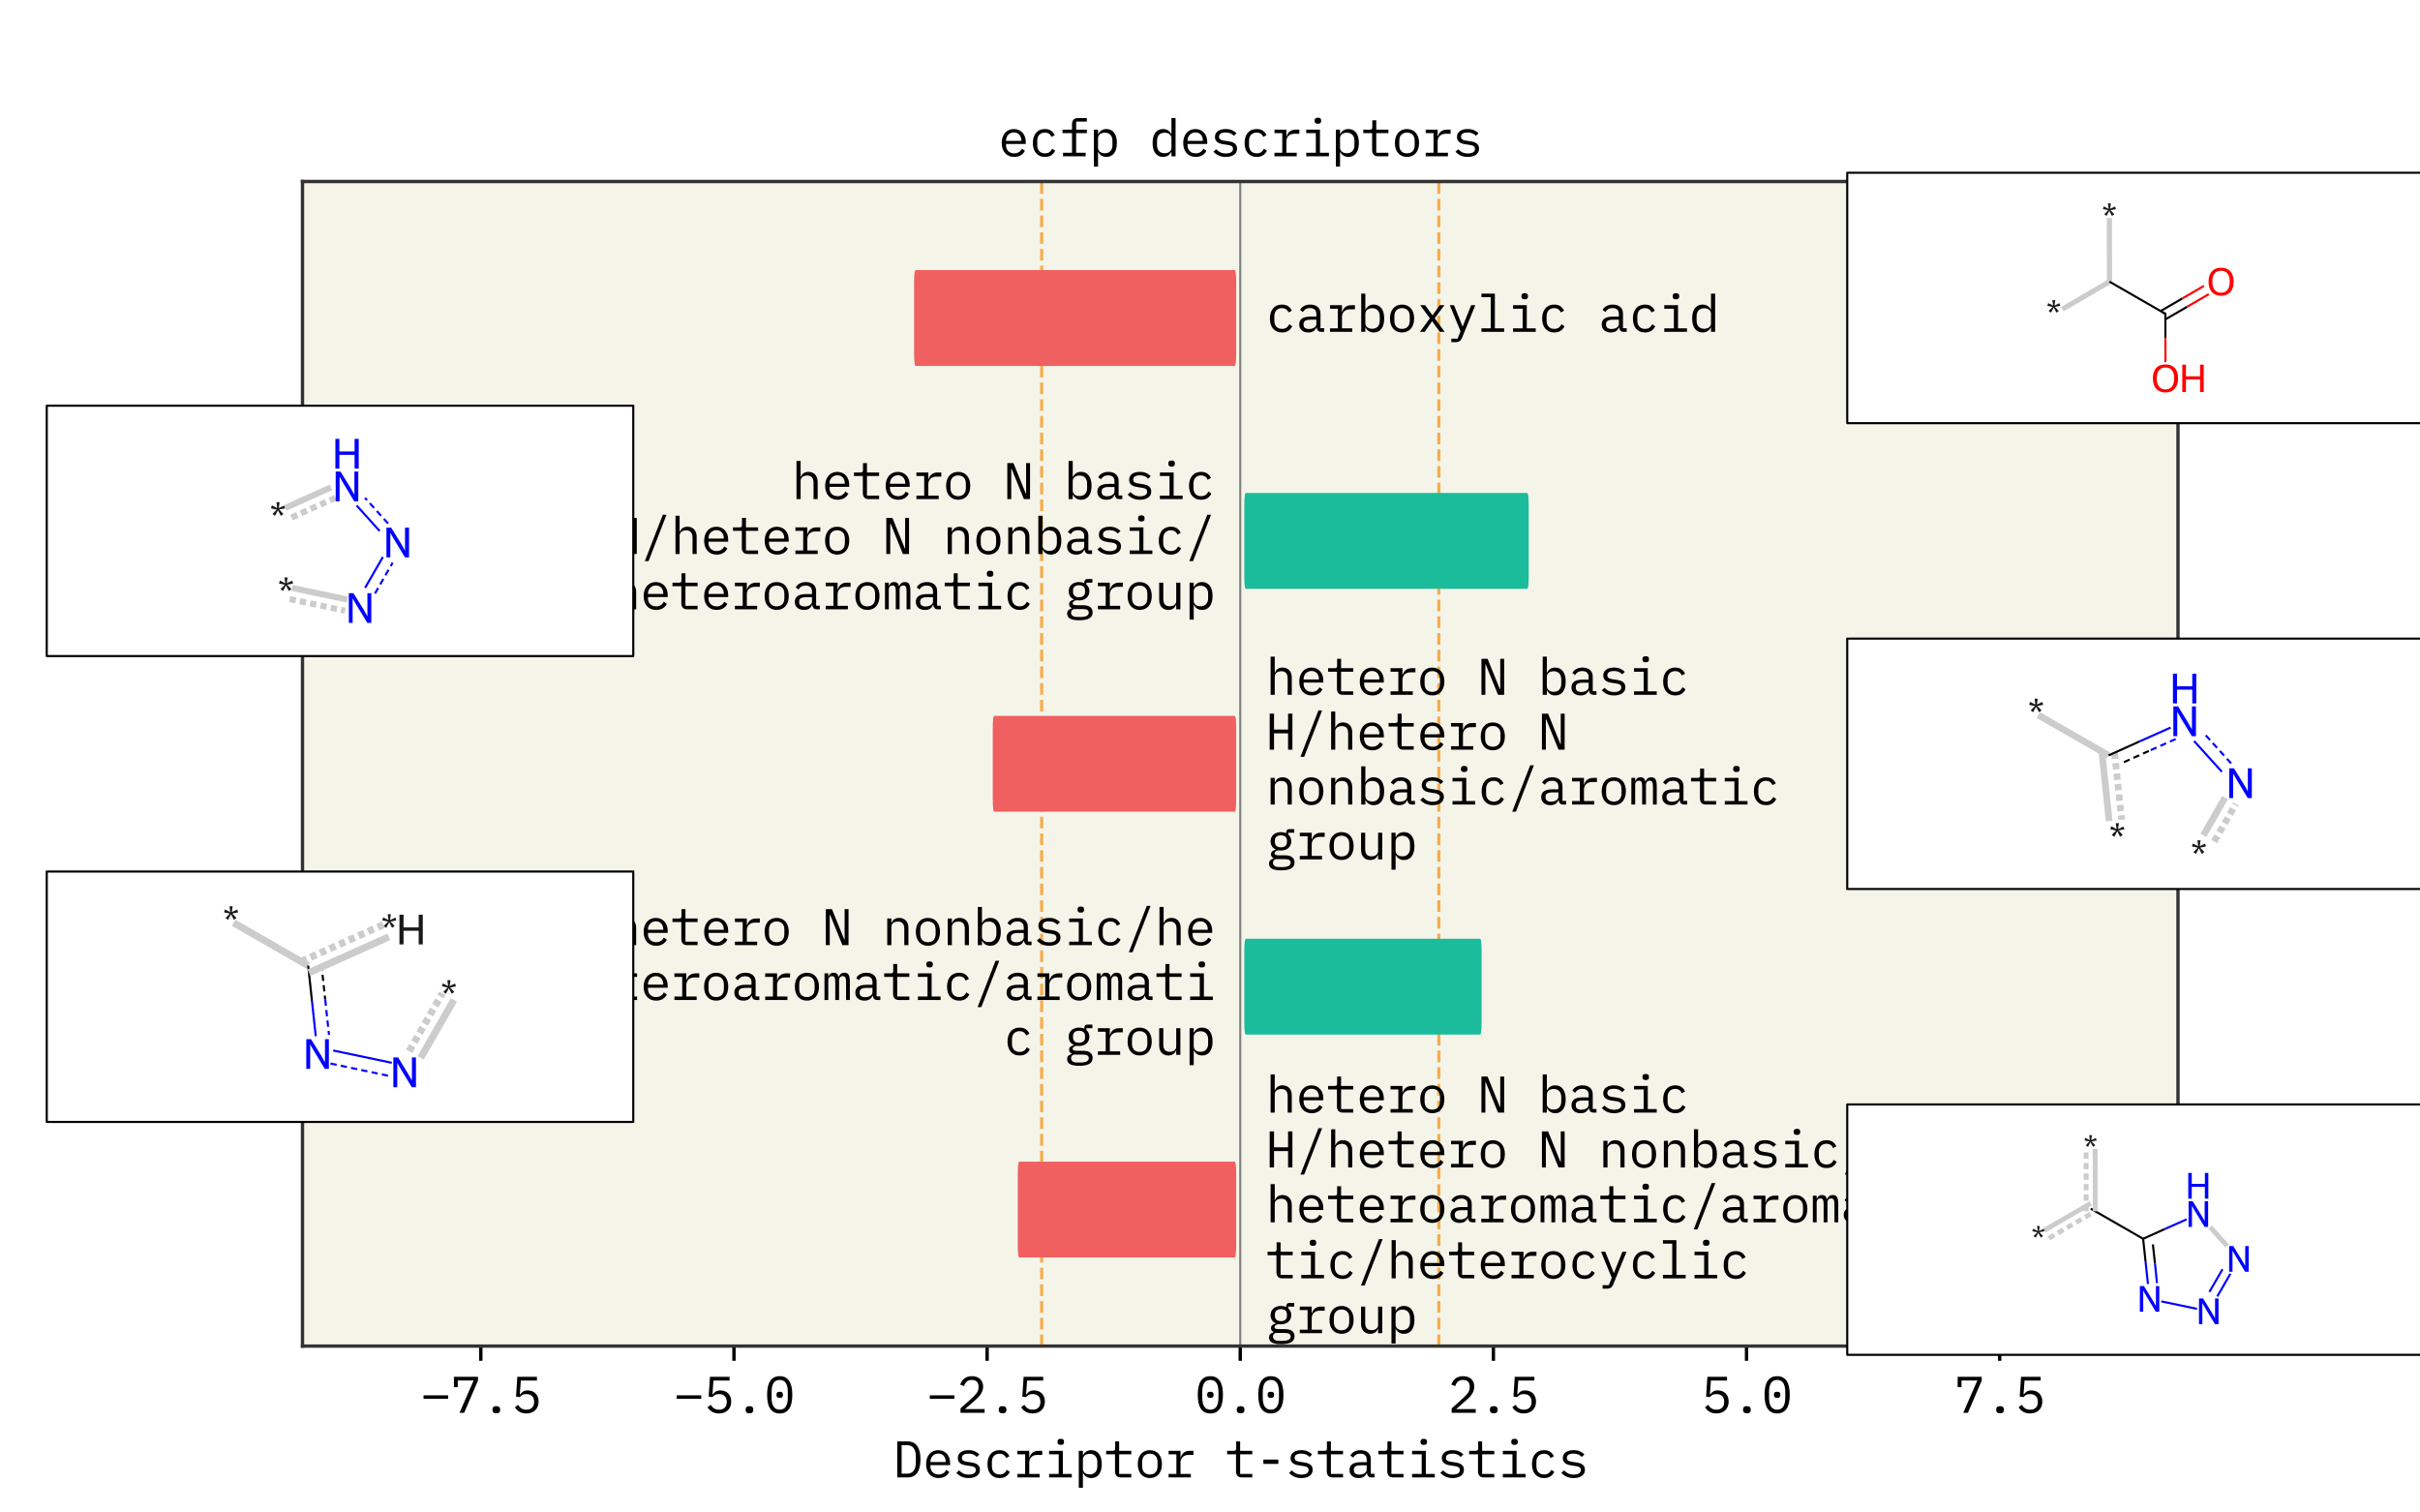 <svg xmlns="http://www.w3.org/2000/svg" xmlns:dc="http://purl.org/dc/elements/1.1/" xmlns:ns2="http://creativecommons.org/ns#" xmlns:ns4="http://www.w3.org/1999/xlink" xmlns:rdf="http://www.w3.org/1999/02/22-rdf-syntax-ns#" width="576pt" height="360pt" viewBox="0 0 576 360" version="1.1">
 <defs>
  <style type="text/css">*{stroke-linejoin: round; stroke-linecap: butt}</style>
 </defs>
 <g id="figure_1">
  <g id="patch_1">
   <path d="M 0 360  L 576 360  L 576 0  L 0 0  z " style="fill: #ffffff"/>
  </g>
  <g id="axes_1">
   <g id="patch_2">
    <path d="M 72 320.4  L 518.4 320.4  L 518.4 43.2  L 72 43.2  z " style="fill: #f5f4e9"/>
   </g>
   <g id="line2d_1">
    <path d="M 342.468 320.4  L 342.468 43.2  " clip-path="url(#p6363bed828)" style="fill: none; stroke-dasharray: 2.775,1.2; stroke-dashoffset: 0; stroke: #f5ad4c; stroke-width: 0.75"/>
   </g>
   <g id="line2d_2">
    <path d="M 247.932 320.4  L 247.932 43.2  " clip-path="url(#p6363bed828)" style="fill: none; stroke-dasharray: 2.775,1.2; stroke-dashoffset: 0; stroke: #f5ad4c; stroke-width: 0.75"/>
   </g>
   <g id="patch_3">
    <path d="M 242.604 276.499  L 293.874 276.499  Q 294.236 276.499 294.236 279.682  L 294.236 296.128  Q 294.236 299.312 293.874 299.312  L 242.604 299.312  Q 242.242 299.312 242.242 296.128  L 242.242 279.682  Q 242.242 276.499 242.604 276.499  z " clip-path="url(#p6363bed828)" style="fill: #f06060"/>
   </g>
   <g id="patch_4">
    <path d="M 296.526 223.446  L 352.287 223.446  Q 352.649 223.446 352.649 226.629  L 352.649 243.076  Q 352.649 246.259 352.287 246.259  L 296.526 246.259  Q 296.164 246.259 296.164 243.076  L 296.164 226.629  Q 296.164 223.446 296.526 223.446  z " clip-path="url(#p6363bed828)" style="fill: #1bbc9b"/>
   </g>
   <g id="patch_5">
    <path d="M 236.653 170.394  L 293.874 170.394  Q 294.236 170.394 294.236 173.577  L 294.236 190.023  Q 294.236 193.206 293.874 193.206  L 236.653 193.206  Q 236.292 193.206 236.292 190.023  L 236.292 173.577  Q 236.292 170.394 236.653 170.394  z " clip-path="url(#p6363bed828)" style="fill: #f06060"/>
   </g>
   <g id="patch_6">
    <path d="M 296.526 117.341  L 363.494 117.341  Q 363.855 117.341 363.855 120.524  L 363.855 136.971  Q 363.855 140.154 363.494 140.154  L 296.526 140.154  Q 296.164 140.154 296.164 136.971  L 296.164 120.524  Q 296.164 117.341 296.526 117.341  z " clip-path="url(#p6363bed828)" style="fill: #1bbc9b"/>
   </g>
   <g id="patch_7">
    <path d="M 217.93 64.288  L 293.874 64.288  Q 294.236 64.288 294.236 67.472  L 294.236 83.918  Q 294.236 87.101 293.874 87.101  L 217.93 87.101  Q 217.569 87.101 217.569 83.918  L 217.569 67.472  Q 217.569 64.288 217.93 64.288  z " clip-path="url(#p6363bed828)" style="fill: #f06060"/>
   </g>
   <g id="matplotlib.axis_1">
    <g id="xtick_1">
     <g id="line2d_3">
      <defs>
       <path id="m045998e9e7" d="M 0 0  L 0 3.5  " style="stroke: #000000; stroke-width: 0.8"/>
      </defs>
      <g>
       <use ns4:href="#m045998e9e7" x="114.444" y="320.4" style="stroke: #000000; stroke-width: 0.8"/>
      </g>
     </g>
     <g id="text_1">
      
      <g transform="translate(100.044 336.28) scale(0.12 -0.12)">
       <defs>
        <path id="IBMPlexMono-Regular-2212" d="M 397 1734  L 397 2170  L 3443 2170  L 3443 1734  L 397 1734  z " transform="scale(0.016)"/>
        <path id="IBMPlexMono-Regular-37" d="M 1107 0  L 2854 4006  L 896 4006  L 896 3174  L 416 3174  L 416 4467  L 3398 4467  L 3398 3994  L 1683 0  L 1107 0  z " transform="scale(0.016)"/>
        <path id="IBMPlexMono-Regular-2e" d="M 1920 -58  Q 1658 -58 1552 51  Q 1446 160 1446 326  L 1446 442  Q 1446 608 1552 717  Q 1658 826 1920 826  Q 2182 826 2288 717  Q 2394 608 2394 442  L 2394 326  Q 2394 160 2288 51  Q 2182 -58 1920 -58  z " transform="scale(0.016)"/>
        <path id="IBMPlexMono-Regular-35" d="M 3206 4000  L 1210 4000  L 1082 2291  L 1126 2291  Q 1293 2515 1497 2646  Q 1702 2778 2061 2778  Q 2355 2778 2601 2685  Q 2848 2592 3027 2413  Q 3206 2234 3308 1981  Q 3411 1728 3411 1402  Q 3411 1075 3308 803  Q 3206 531 3008 336  Q 2810 141 2528 32  Q 2246 -77 1888 -77  Q 1606 -77 1385 -13  Q 1165 51 995 160  Q 826 269 698 403  Q 570 538 467 685  L 870 992  Q 960 858 1053 749  Q 1146 640 1267 560  Q 1389 480 1542 435  Q 1696 390 1901 390  Q 2362 390 2608 640  Q 2854 890 2854 1331  L 2854 1382  Q 2854 1824 2604 2073  Q 2355 2323 1888 2323  Q 1568 2323 1392 2214  Q 1216 2106 1069 1946  L 614 2010  L 774 4467  L 3206 4467  L 3206 4000  z " transform="scale(0.016)"/>
       </defs>
       <use ns4:href="#IBMPlexMono-Regular-2212"/>
       <use ns4:href="#IBMPlexMono-Regular-37" transform="translate(60 0)"/>
       <use ns4:href="#IBMPlexMono-Regular-2e" transform="translate(120 0)"/>
       <use ns4:href="#IBMPlexMono-Regular-35" transform="translate(180 0)"/>
      </g>
     </g>
    </g>
    <g id="xtick_2">
     <g id="line2d_4">
      <g>
       <use ns4:href="#m045998e9e7" x="174.696" y="320.4" style="stroke: #000000; stroke-width: 0.8"/>
      </g>
     </g>
     <g id="text_2">
      
      <g transform="translate(160.296 336.28) scale(0.12 -0.12)">
       <defs>
        <path id="IBMPlexMono-Regular-30" d="M 1920 -77  Q 1510 -77 1216 80  Q 922 237 730 531  Q 538 826 448 1254  Q 358 1683 358 2234  Q 358 2778 448 3210  Q 538 3642 730 3936  Q 922 4230 1216 4387  Q 1510 4544 1920 4544  Q 2330 4544 2624 4387  Q 2918 4230 3110 3936  Q 3302 3642 3392 3210  Q 3482 2778 3482 2234  Q 3482 1683 3392 1254  Q 3302 826 3110 531  Q 2918 237 2624 80  Q 2330 -77 1920 -77  z M 1920 390  Q 2189 390 2381 496  Q 2573 602 2691 794  Q 2810 986 2867 1258  Q 2925 1530 2925 1869  L 2925 2598  Q 2925 2931 2867 3206  Q 2810 3482 2691 3674  Q 2573 3866 2381 3971  Q 2189 4077 1920 4077  Q 1651 4077 1459 3971  Q 1267 3866 1148 3674  Q 1030 3482 972 3206  Q 915 2931 915 2598  L 915 1869  Q 915 1530 972 1258  Q 1030 986 1148 794  Q 1267 602 1459 496  Q 1651 390 1920 390  z M 1920 1856  Q 1696 1856 1609 1945  Q 1523 2035 1523 2163  L 1523 2304  Q 1523 2432 1609 2521  Q 1696 2611 1920 2611  Q 2144 2611 2230 2521  Q 2317 2432 2317 2304  L 2317 2163  Q 2317 2035 2230 1945  Q 2144 1856 1920 1856  z " transform="scale(0.016)"/>
       </defs>
       <use ns4:href="#IBMPlexMono-Regular-2212"/>
       <use ns4:href="#IBMPlexMono-Regular-35" transform="translate(60 0)"/>
       <use ns4:href="#IBMPlexMono-Regular-2e" transform="translate(120 0)"/>
       <use ns4:href="#IBMPlexMono-Regular-30" transform="translate(180 0)"/>
      </g>
     </g>
    </g>
    <g id="xtick_3">
     <g id="line2d_5">
      <g>
       <use ns4:href="#m045998e9e7" x="234.948" y="320.4" style="stroke: #000000; stroke-width: 0.8"/>
      </g>
     </g>
     <g id="text_3">
      
      <g transform="translate(220.548 336.28) scale(0.12 -0.12)">
       <defs>
        <path id="IBMPlexMono-Regular-32" d="M 3437 0  L 454 0  L 454 550  L 1946 1894  Q 2272 2189 2483 2499  Q 2694 2810 2694 3155  L 2694 3232  Q 2694 3635 2483 3856  Q 2272 4077 1856 4077  Q 1446 4077 1225 3869  Q 1005 3661 896 3315  L 416 3494  Q 480 3693 592 3881  Q 704 4070 877 4217  Q 1050 4365 1296 4454  Q 1542 4544 1869 4544  Q 2202 4544 2461 4448  Q 2720 4352 2896 4179  Q 3072 4006 3165 3769  Q 3258 3533 3258 3251  Q 3258 2995 3184 2771  Q 3110 2547 2979 2342  Q 2848 2138 2665 1942  Q 2483 1747 2259 1555  L 1011 467  L 3437 467  L 3437 0  z " transform="scale(0.016)"/>
       </defs>
       <use ns4:href="#IBMPlexMono-Regular-2212"/>
       <use ns4:href="#IBMPlexMono-Regular-32" transform="translate(60 0)"/>
       <use ns4:href="#IBMPlexMono-Regular-2e" transform="translate(120 0)"/>
       <use ns4:href="#IBMPlexMono-Regular-35" transform="translate(180 0)"/>
      </g>
     </g>
    </g>
    <g id="xtick_4">
     <g id="line2d_6">
      <g>
       <use ns4:href="#m045998e9e7" x="295.2" y="320.4" style="stroke: #000000; stroke-width: 0.8"/>
      </g>
     </g>
     <g id="text_4">
      
      <g transform="translate(284.4 336.28) scale(0.12 -0.12)">
       <use ns4:href="#IBMPlexMono-Regular-30"/>
       <use ns4:href="#IBMPlexMono-Regular-2e" transform="translate(60 0)"/>
       <use ns4:href="#IBMPlexMono-Regular-30" transform="translate(120 0)"/>
      </g>
     </g>
    </g>
    <g id="xtick_5">
     <g id="line2d_7">
      <g>
       <use ns4:href="#m045998e9e7" x="355.452" y="320.4" style="stroke: #000000; stroke-width: 0.8"/>
      </g>
     </g>
     <g id="text_5">
      
      <g transform="translate(344.652 336.28) scale(0.12 -0.12)">
       <use ns4:href="#IBMPlexMono-Regular-32"/>
       <use ns4:href="#IBMPlexMono-Regular-2e" transform="translate(60 0)"/>
       <use ns4:href="#IBMPlexMono-Regular-35" transform="translate(120 0)"/>
      </g>
     </g>
    </g>
    <g id="xtick_6">
     <g id="line2d_8">
      <g>
       <use ns4:href="#m045998e9e7" x="415.704" y="320.4" style="stroke: #000000; stroke-width: 0.8"/>
      </g>
     </g>
     <g id="text_6">
      
      <g transform="translate(404.904 336.28) scale(0.12 -0.12)">
       <use ns4:href="#IBMPlexMono-Regular-35"/>
       <use ns4:href="#IBMPlexMono-Regular-2e" transform="translate(60 0)"/>
       <use ns4:href="#IBMPlexMono-Regular-30" transform="translate(120 0)"/>
      </g>
     </g>
    </g>
    <g id="xtick_7">
     <g id="line2d_9">
      <g>
       <use ns4:href="#m045998e9e7" x="475.956" y="320.4" style="stroke: #000000; stroke-width: 0.8"/>
      </g>
     </g>
     <g id="text_7">
      
      <g transform="translate(465.156 336.28) scale(0.12 -0.12)">
       <use ns4:href="#IBMPlexMono-Regular-37"/>
       <use ns4:href="#IBMPlexMono-Regular-2e" transform="translate(60 0)"/>
       <use ns4:href="#IBMPlexMono-Regular-35" transform="translate(120 0)"/>
      </g>
     </g>
    </g>
    <g id="text_8">
     
     <g transform="translate(212.4 351.656) scale(0.12 -0.12)">
      <defs>
       <path id="IBMPlexMono-Regular-44" d="M 608 4467  L 1856 4467  Q 2675 4467 3078 3904  Q 3482 3341 3482 2234  Q 3482 1126 3078 563  Q 2675 0 1856 0  L 608 0  L 608 4467  z M 1830 467  Q 2368 467 2640 838  Q 2912 1210 2912 1888  L 2912 2579  Q 2912 3258 2640 3629  Q 2368 4000 1830 4000  L 1146 4000  L 1146 467  L 1830 467  z " transform="scale(0.016)"/>
       <path id="IBMPlexMono-Regular-65" d="M 1978 -77  Q 1619 -77 1334 44  Q 1050 166 848 393  Q 646 621 537 937  Q 429 1254 429 1645  Q 429 2042 541 2362  Q 653 2682 851 2909  Q 1050 3136 1328 3257  Q 1606 3379 1946 3379  Q 2278 3379 2550 3257  Q 2822 3136 3014 2921  Q 3206 2707 3308 2412  Q 3411 2118 3411 1766  L 3411 1523  L 966 1523  L 966 1370  Q 966 1152 1036 966  Q 1107 781 1238 646  Q 1370 512 1558 438  Q 1747 365 1978 365  Q 2310 365 2553 518  Q 2797 672 2925 941  L 3302 685  Q 3155 352 2812 137  Q 2470 -77 1978 -77  z M 1946 2957  Q 1734 2957 1555 2880  Q 1376 2803 1245 2668  Q 1114 2534 1040 2352  Q 966 2170 966 1952  L 966 1907  L 2861 1907  L 2861 1978  Q 2861 2195 2793 2374  Q 2726 2554 2608 2685  Q 2490 2816 2320 2886  Q 2150 2957 1946 2957  z " transform="scale(0.016)"/>
       <path id="IBMPlexMono-Regular-73" d="M 1958 -77  Q 1440 -77 1065 99  Q 691 275 429 570  L 774 870  Q 1011 621 1292 486  Q 1574 352 1971 352  Q 2355 352 2601 489  Q 2848 627 2848 922  Q 2848 1050 2800 1136  Q 2752 1222 2669 1273  Q 2586 1325 2483 1353  Q 2381 1382 2266 1402  L 1747 1478  Q 1574 1504 1372 1549  Q 1171 1594 1004 1693  Q 838 1792 726 1958  Q 614 2125 614 2394  Q 614 2643 713 2825  Q 813 3008 992 3133  Q 1171 3258 1414 3318  Q 1658 3379 1946 3379  Q 2394 3379 2723 3238  Q 3053 3098 3290 2848  L 2957 2534  Q 2899 2605 2812 2678  Q 2726 2752 2601 2813  Q 2477 2874 2310 2912  Q 2144 2950 1926 2950  Q 1536 2950 1328 2816  Q 1120 2682 1120 2426  Q 1120 2298 1168 2211  Q 1216 2125 1299 2073  Q 1382 2022 1488 1993  Q 1594 1965 1702 1946  L 2221 1869  Q 2400 1843 2598 1798  Q 2797 1754 2963 1654  Q 3130 1555 3242 1388  Q 3354 1222 3354 954  Q 3354 461 2973 192  Q 2592 -77 1958 -77  z " transform="scale(0.016)"/>
       <path id="IBMPlexMono-Regular-63" d="M 2035 -77  Q 1677 -77 1398 48  Q 1120 173 928 397  Q 736 621 637 941  Q 538 1261 538 1651  Q 538 2042 640 2362  Q 742 2682 934 2909  Q 1126 3136 1401 3257  Q 1677 3379 2029 3379  Q 2509 3379 2809 3168  Q 3110 2957 3251 2618  L 2842 2400  Q 2752 2656 2544 2797  Q 2336 2938 2029 2938  Q 1805 2938 1629 2864  Q 1453 2790 1331 2656  Q 1210 2522 1149 2336  Q 1088 2150 1088 1933  L 1088 1370  Q 1088 1152 1149 966  Q 1210 781 1331 646  Q 1453 512 1632 438  Q 1811 365 2042 365  Q 2374 365 2592 518  Q 2810 672 2938 941  L 3302 691  Q 3155 358 2844 140  Q 2534 -77 2035 -77  z " transform="scale(0.016)"/>
       <path id="IBMPlexMono-Regular-72" d="M 493 435  L 1459 435  L 1459 2867  L 493 2867  L 493 3302  L 1971 3302  L 1971 2470  L 2003 2470  Q 2106 2861 2390 3081  Q 2675 3302 3117 3302  L 3578 3302  L 3578 2790  L 2957 2790  Q 2515 2790 2243 2534  Q 1971 2278 1971 1862  L 1971 435  L 3251 435  L 3251 0  L 493 0  L 493 435  z " transform="scale(0.016)"/>
       <path id="IBMPlexMono-Regular-69" d="M 2125 4032  Q 1901 4032 1811 4125  Q 1722 4218 1722 4358  L 1722 4461  Q 1722 4602 1811 4694  Q 1901 4787 2125 4787  Q 2349 4787 2438 4694  Q 2528 4602 2528 4461  L 2528 4358  Q 2528 4218 2438 4125  Q 2349 4032 2125 4032  z M 678 435  L 1869 435  L 1869 2867  L 678 2867  L 678 3302  L 2381 3302  L 2381 435  L 3494 435  L 3494 0  L 678 0  L 678 435  z " transform="scale(0.016)"/>
       <path id="IBMPlexMono-Regular-70" d="M 608 3302  L 1120 3302  L 1120 2765  L 1146 2765  Q 1466 3379 2163 3379  Q 2771 3379 3113 2924  Q 3456 2470 3456 1651  Q 3456 832 3113 377  Q 2771 -77 2163 -77  Q 1466 -77 1146 538  L 1120 538  L 1120 -1280  L 608 -1280  L 608 3302  z M 1965 378  Q 2413 378 2659 650  Q 2906 922 2906 1370  L 2906 1933  Q 2906 2381 2659 2653  Q 2413 2925 1965 2925  Q 1792 2925 1638 2880  Q 1485 2835 1369 2748  Q 1254 2662 1187 2537  Q 1120 2413 1120 2246  L 1120 1056  Q 1120 890 1187 765  Q 1254 640 1369 553  Q 1485 467 1638 422  Q 1792 378 1965 378  z " transform="scale(0.016)"/>
       <path id="IBMPlexMono-Regular-74" d="M 2080 0  Q 1702 0 1526 211  Q 1350 422 1350 755  L 1350 2867  L 250 2867  L 250 3302  L 1069 3302  Q 1235 3302 1302 3369  Q 1370 3437 1370 3603  L 1370 4467  L 1862 4467  L 1862 3302  L 3366 3302  L 3366 2867  L 1862 2867  L 1862 435  L 3366 435  L 3366 0  L 2080 0  z " transform="scale(0.016)"/>
       <path id="IBMPlexMono-Regular-6f" d="M 1920 -77  Q 1574 -77 1296 44  Q 1018 166 822 393  Q 627 621 524 937  Q 422 1254 422 1651  Q 422 2042 524 2362  Q 627 2682 822 2909  Q 1018 3136 1296 3257  Q 1574 3379 1920 3379  Q 2266 3379 2544 3257  Q 2822 3136 3017 2909  Q 3213 2682 3315 2362  Q 3418 2042 3418 1651  Q 3418 1254 3315 937  Q 3213 621 3017 393  Q 2822 166 2544 44  Q 2266 -77 1920 -77  z M 1920 365  Q 2349 365 2611 621  Q 2874 877 2874 1414  L 2874 1888  Q 2874 2426 2611 2682  Q 2349 2938 1920 2938  Q 1491 2938 1228 2682  Q 966 2426 966 1888  L 966 1414  Q 966 877 1228 621  Q 1491 365 1920 365  z " transform="scale(0.016)"/>
       <path id="IBMPlexMono-Regular-20" transform="scale(0.016)"/>
       <path id="IBMPlexMono-Regular-2d" d="M 992 1677  L 992 2214  L 2848 2214  L 2848 1677  L 992 1677  z " transform="scale(0.016)"/>
       <path id="IBMPlexMono-Regular-61" d="M 3168 0  Q 2867 0 2739 153  Q 2611 307 2579 538  L 2547 538  Q 2438 250 2198 86  Q 1958 -77 1555 -77  Q 1037 -77 729 192  Q 422 461 422 928  Q 422 1389 758 1638  Q 1094 1888 1843 1888  L 2547 1888  L 2547 2214  Q 2547 2579 2342 2761  Q 2138 2944 1760 2944  Q 1427 2944 1216 2813  Q 1005 2682 877 2458  L 531 2714  Q 595 2842 704 2963  Q 813 3085 973 3177  Q 1133 3270 1337 3324  Q 1542 3379 1792 3379  Q 2374 3379 2716 3084  Q 3059 2790 3059 2266  L 3059 448  L 3520 448  L 3520 0  L 3168 0  z M 1645 352  Q 1843 352 2006 400  Q 2170 448 2291 528  Q 2413 608 2480 720  Q 2547 832 2547 960  L 2547 1504  L 1843 1504  Q 1382 1504 1171 1376  Q 960 1248 960 1005  L 960 870  Q 960 614 1142 483  Q 1325 352 1645 352  z " transform="scale(0.016)"/>
      </defs>
      <use ns4:href="#IBMPlexMono-Regular-44"/>
      <use ns4:href="#IBMPlexMono-Regular-65" transform="translate(60 0)"/>
      <use ns4:href="#IBMPlexMono-Regular-73" transform="translate(120 0)"/>
      <use ns4:href="#IBMPlexMono-Regular-63" transform="translate(180 0)"/>
      <use ns4:href="#IBMPlexMono-Regular-72" transform="translate(240 0)"/>
      <use ns4:href="#IBMPlexMono-Regular-69" transform="translate(300 0)"/>
      <use ns4:href="#IBMPlexMono-Regular-70" transform="translate(360 0)"/>
      <use ns4:href="#IBMPlexMono-Regular-74" transform="translate(420 0)"/>
      <use ns4:href="#IBMPlexMono-Regular-6f" transform="translate(480 0)"/>
      <use ns4:href="#IBMPlexMono-Regular-72" transform="translate(540 0)"/>
      <use ns4:href="#IBMPlexMono-Regular-20" transform="translate(600 0)"/>
      <use ns4:href="#IBMPlexMono-Regular-74" transform="translate(660 0)"/>
      <use ns4:href="#IBMPlexMono-Regular-2d" transform="translate(720 0)"/>
      <use ns4:href="#IBMPlexMono-Regular-73" transform="translate(780 0)"/>
      <use ns4:href="#IBMPlexMono-Regular-74" transform="translate(840 0)"/>
      <use ns4:href="#IBMPlexMono-Regular-61" transform="translate(900 0)"/>
      <use ns4:href="#IBMPlexMono-Regular-74" transform="translate(960 0)"/>
      <use ns4:href="#IBMPlexMono-Regular-69" transform="translate(1020 0)"/>
      <use ns4:href="#IBMPlexMono-Regular-73" transform="translate(1080 0)"/>
      <use ns4:href="#IBMPlexMono-Regular-74" transform="translate(1140 0)"/>
      <use ns4:href="#IBMPlexMono-Regular-69" transform="translate(1200 0)"/>
      <use ns4:href="#IBMPlexMono-Regular-63" transform="translate(1260 0)"/>
      <use ns4:href="#IBMPlexMono-Regular-73" transform="translate(1320 0)"/>
     </g>
    </g>
   </g>
   <g id="matplotlib.axis_2"/>
   <g id="line2d_10">
    <path d="M 295.2 320.4  L 295.2 43.2  " clip-path="url(#p6363bed828)" style="fill: none; stroke: #808080; stroke-width: 0.5; stroke-linecap: square"/>
   </g>
   <g id="patch_8">
    <path d="M 72 320.4  L 72 43.2  " style="fill: none; stroke: #333333; stroke-width: 0.8; stroke-linejoin: miter; stroke-linecap: square"/>
   </g>
   <g id="patch_9">
    <path d="M 518.4 320.4  L 518.4 43.2  " style="fill: none; stroke: #333333; stroke-width: 0.8; stroke-linejoin: miter; stroke-linecap: square"/>
   </g>
   <g id="patch_10">
    <path d="M 72 320.4  L 518.4 320.4  " style="fill: none; stroke: #333333; stroke-width: 0.8; stroke-linejoin: miter; stroke-linecap: square"/>
   </g>
   <g id="patch_11">
    <path d="M 72 43.2  L 518.4 43.2  " style="fill: none; stroke: #333333; stroke-width: 0.8; stroke-linejoin: miter; stroke-linecap: square"/>
   </g>
   <g id="text_9">
    
    <g transform="translate(301.225 78.983) scale(0.12 -0.12)">
     <defs>
      <path id="IBMPlexMono-Regular-62" d="M 608 4736  L 1120 4736  L 1120 2765  L 1146 2765  Q 1466 3379 2163 3379  Q 2771 3379 3113 2924  Q 3456 2470 3456 1651  Q 3456 832 3113 377  Q 2771 -77 2163 -77  Q 1466 -77 1146 538  L 1120 538  L 1120 0  L 608 0  L 608 4736  z M 1965 378  Q 2413 378 2659 650  Q 2906 922 2906 1370  L 2906 1933  Q 2906 2381 2659 2653  Q 2413 2925 1965 2925  Q 1792 2925 1638 2880  Q 1485 2835 1369 2748  Q 1254 2662 1187 2537  Q 1120 2413 1120 2246  L 1120 1056  Q 1120 890 1187 765  Q 1254 640 1369 553  Q 1485 467 1638 422  Q 1792 378 1965 378  z " transform="scale(0.016)"/>
      <path id="IBMPlexMono-Regular-78" d="M 390 0  L 1619 1677  L 422 3302  L 1037 3302  L 1536 2605  L 1933 2054  L 1958 2054  L 2342 2605  L 2835 3302  L 3424 3302  L 2214 1683  L 3456 0  L 2842 0  L 2285 774  L 1907 1299  L 1882 1299  L 1517 774  L 979 0  L 390 0  z " transform="scale(0.016)"/>
      <path id="IBMPlexMono-Regular-79" d="M 2989 3302  L 3501 3302  L 1862 -723  Q 1805 -864 1734 -969  Q 1664 -1075 1568 -1142  Q 1472 -1210 1337 -1245  Q 1203 -1280 1018 -1280  L 531 -1280  L 531 -845  L 1299 -845  L 1670 64  L 339 3302  L 864 3302  L 1421 1920  L 1914 666  L 1939 666  L 2432 1920  L 2989 3302  z " transform="scale(0.016)"/>
      <path id="IBMPlexMono-Regular-6c" d="M 512 435  L 1664 435  L 1664 4301  L 512 4301  L 512 4736  L 2176 4736  L 2176 435  L 3328 435  L 3328 0  L 512 0  L 512 435  z " transform="scale(0.016)"/>
      <path id="IBMPlexMono-Regular-64" d="M 2720 538  L 2694 538  Q 2374 -77 1677 -77  Q 1069 -77 726 377  Q 384 832 384 1651  Q 384 2470 726 2924  Q 1069 3379 1677 3379  Q 2374 3379 2694 2765  L 2720 2765  L 2720 4736  L 3232 4736  L 3232 0  L 2720 0  L 2720 538  z M 1875 378  Q 2048 378 2201 422  Q 2355 467 2470 553  Q 2586 640 2653 765  Q 2720 890 2720 1056  L 2720 2246  Q 2720 2413 2653 2537  Q 2586 2662 2470 2748  Q 2355 2835 2201 2880  Q 2048 2925 1875 2925  Q 1427 2925 1180 2653  Q 934 2381 934 1933  L 934 1370  Q 934 922 1180 650  Q 1427 378 1875 378  z " transform="scale(0.016)"/>
     </defs>
     <use ns4:href="#IBMPlexMono-Regular-63"/>
     <use ns4:href="#IBMPlexMono-Regular-61" transform="translate(60 0)"/>
     <use ns4:href="#IBMPlexMono-Regular-72" transform="translate(120 0)"/>
     <use ns4:href="#IBMPlexMono-Regular-62" transform="translate(180 0)"/>
     <use ns4:href="#IBMPlexMono-Regular-6f" transform="translate(240 0)"/>
     <use ns4:href="#IBMPlexMono-Regular-78" transform="translate(300 0)"/>
     <use ns4:href="#IBMPlexMono-Regular-79" transform="translate(360 0)"/>
     <use ns4:href="#IBMPlexMono-Regular-6c" transform="translate(420 0)"/>
     <use ns4:href="#IBMPlexMono-Regular-69" transform="translate(480 0)"/>
     <use ns4:href="#IBMPlexMono-Regular-63" transform="translate(540 0)"/>
     <use ns4:href="#IBMPlexMono-Regular-20" transform="translate(600 0)"/>
     <use ns4:href="#IBMPlexMono-Regular-61" transform="translate(660 0)"/>
     <use ns4:href="#IBMPlexMono-Regular-63" transform="translate(720 0)"/>
     <use ns4:href="#IBMPlexMono-Regular-69" transform="translate(780 0)"/>
     <use ns4:href="#IBMPlexMono-Regular-64" transform="translate(840 0)"/>
    </g>
   </g>
   <g id="AnnotationBbox_1">
    <g id="patch_12">
     <path d="M 439.672 100.72  L 579.272 100.72  L 579.272 41.12  L 439.672 41.12  z " style="fill: #ffffff; stroke: #000000; stroke-width: 0.5; stroke-linejoin: miter"/>
    </g>
    <g id="sk0">
     <svg version="1.1" baseProfile="full" xml:space="preserve" width="130.0" height="50.0" viewBox="0 0 300 200" x="444.472" y="45.92">

<rect style="opacity:1.0;fill:#FFFFFF;stroke:none" width="300.0" height="200.0" x="0.0" y="0.0"> </rect>
<path class="bond-0 atom-0 atom-1" d="M 75.7,110.6 L 120.5,84.5" style="fill:none;fill-rule:evenodd;stroke:#CCCCCC;stroke-width:4.9px;stroke-linecap:butt;stroke-linejoin:miter;stroke-opacity:1"/>
<path class="bond-1 atom-1 atom-2" d="M 120.5,84.5 L 120.4,23.9" style="fill:none;fill-rule:evenodd;stroke:#CCCCCC;stroke-width:4.9px;stroke-linecap:butt;stroke-linejoin:miter;stroke-opacity:1"/>
<path class="bond-2 atom-1 atom-3" d="M 120.5,84.5 L 173.7,115.1" style="fill:none;fill-rule:evenodd;stroke:#000000;stroke-width:2.0px;stroke-linecap:butt;stroke-linejoin:miter;stroke-opacity:1"/>
<path class="bond-3 atom-3 atom-4" d="M 173.7,115.1 L 173.7,138.2" style="fill:none;fill-rule:evenodd;stroke:#000000;stroke-width:2.0px;stroke-linecap:butt;stroke-linejoin:miter;stroke-opacity:1"/>
<path class="bond-3 atom-3 atom-4" d="M 173.7,138.2 L 173.8,161.2" style="fill:none;fill-rule:evenodd;stroke:#FF0000;stroke-width:2.0px;stroke-linecap:butt;stroke-linejoin:miter;stroke-opacity:1"/>
<path class="bond-4 atom-3 atom-5" d="M 173.7,120.4 L 194.4,108.4" style="fill:none;fill-rule:evenodd;stroke:#000000;stroke-width:2.0px;stroke-linecap:butt;stroke-linejoin:miter;stroke-opacity:1"/>
<path class="bond-4 atom-3 atom-5" d="M 194.4,108.4 L 215.0,96.4" style="fill:none;fill-rule:evenodd;stroke:#FF0000;stroke-width:2.0px;stroke-linecap:butt;stroke-linejoin:miter;stroke-opacity:1"/>
<path class="bond-4 atom-3 atom-5" d="M 169.1,112.5 L 189.8,100.5" style="fill:none;fill-rule:evenodd;stroke:#000000;stroke-width:2.0px;stroke-linecap:butt;stroke-linejoin:miter;stroke-opacity:1"/>
<path class="bond-4 atom-3 atom-5" d="M 189.8,100.5 L 210.4,88.5" style="fill:none;fill-rule:evenodd;stroke:#FF0000;stroke-width:2.0px;stroke-linecap:butt;stroke-linejoin:miter;stroke-opacity:1"/>
<path d="M 171.0,113.6 L 173.7,115.1 L 173.7,116.3" style="fill:none;stroke:#000000;stroke-width:2.0px;stroke-linecap:butt;stroke-linejoin:miter;stroke-opacity:1;"/>
<path class="atom-0" d="M 62.6 112.4 L 66.4 108.5 L 61.3 107.5 L 62.1 104.9 L 66.8 107.2 L 66.1 102.1 L 68.9 102.1 L 68.1 107.2 L 72.8 105.0 L 73.6 107.5 L 68.5 108.4 L 72.2 112.4 L 69.9 114.0 L 67.4 109.1 L 64.8 114.0 L 62.6 112.4 " fill="#191919"/>
<path class="atom-2" d="M 115.5 20.3 L 119.3 16.4 L 114.2 15.4 L 115.0 12.8 L 119.7 15.2 L 119.0 10.0 L 121.8 10.0 L 121.0 15.1 L 125.8 12.9 L 126.6 15.4 L 121.4 16.4 L 125.1 20.3 L 122.8 21.9 L 120.3 17.1 L 117.7 21.9 L 115.5 20.3 " fill="#191919"/>
<path class="atom-4" d="M 161.8 176.5 Q 161.8 170.2, 164.9 166.7 Q 168.0 163.3, 173.8 163.3 Q 179.6 163.3, 182.7 166.7 Q 185.8 170.2, 185.8 176.5 Q 185.8 182.8, 182.6 186.4 Q 179.5 190.0, 173.8 190.0 Q 168.1 190.0, 164.9 186.4 Q 161.8 182.9, 161.8 176.5 M 173.8 187.1 Q 177.8 187.1, 179.9 184.4 Q 182.1 181.7, 182.1 176.5 Q 182.1 171.4, 179.9 168.8 Q 177.8 166.2, 173.8 166.2 Q 169.8 166.2, 167.7 168.8 Q 165.5 171.3, 165.5 176.5 Q 165.5 181.8, 167.7 184.4 Q 169.8 187.1, 173.8 187.1 " fill="#FF0000"/>
<path class="atom-4" d="M 189.8 163.5 L 193.3 163.5 L 193.3 174.6 L 206.7 174.6 L 206.7 163.5 L 210.2 163.5 L 210.2 189.6 L 206.7 189.6 L 206.7 177.6 L 193.3 177.6 L 193.3 189.6 L 189.8 189.6 L 189.8 163.5 " fill="#FF0000"/>
<path class="atom-5" d="M 214.8 84.4 Q 214.8 78.2, 217.9 74.7 Q 220.9 71.2, 226.7 71.2 Q 232.5 71.2, 235.6 74.7 Q 238.7 78.2, 238.7 84.4 Q 238.7 90.7, 235.6 94.3 Q 232.4 97.9, 226.7 97.9 Q 221.0 97.9, 217.9 94.3 Q 214.8 90.8, 214.8 84.4 M 226.7 95.0 Q 230.7 95.0, 232.8 92.3 Q 235.0 89.6, 235.0 84.4 Q 235.0 79.3, 232.8 76.7 Q 230.7 74.1, 226.7 74.1 Q 222.7 74.1, 220.6 76.7 Q 218.4 79.3, 218.4 84.4 Q 218.4 89.7, 220.6 92.3 Q 222.7 95.0, 226.7 95.0 " fill="#FF0000"/>
</svg></g>
   </g>
   <g id="text_10">
    
    <g transform="translate(188.375 118.802) scale(0.12 -0.12)">
     <defs>
      <path id="IBMPlexMono-Regular-68" d="M 627 4736  L 1139 4736  L 1139 2765  L 1165 2765  Q 1216 2886 1293 2998  Q 1370 3110 1482 3193  Q 1594 3277 1747 3328  Q 1901 3379 2106 3379  Q 2624 3379 2937 3049  Q 3251 2720 3251 2118  L 3251 0  L 2739 0  L 2739 2029  Q 2739 2483 2540 2704  Q 2342 2925 1958 2925  Q 1805 2925 1657 2886  Q 1510 2848 1395 2771  Q 1280 2694 1209 2572  Q 1139 2451 1139 2291  L 1139 0  L 627 0  L 627 4736  z " transform="scale(0.016)"/>
      <path id="IBMPlexMono-Regular-4e" d="M 1043 3763  L 998 3763  L 998 0  L 512 0  L 512 4467  L 1274 4467  L 2797 704  L 2842 704  L 2842 4467  L 3328 4467  L 3328 0  L 2566 0  L 1043 3763  z " transform="scale(0.016)"/>
     </defs>
     <use ns4:href="#IBMPlexMono-Regular-68"/>
     <use ns4:href="#IBMPlexMono-Regular-65" transform="translate(60 0)"/>
     <use ns4:href="#IBMPlexMono-Regular-74" transform="translate(120 0)"/>
     <use ns4:href="#IBMPlexMono-Regular-65" transform="translate(180 0)"/>
     <use ns4:href="#IBMPlexMono-Regular-72" transform="translate(240 0)"/>
     <use ns4:href="#IBMPlexMono-Regular-6f" transform="translate(300 0)"/>
     <use ns4:href="#IBMPlexMono-Regular-20" transform="translate(360 0)"/>
     <use ns4:href="#IBMPlexMono-Regular-4e" transform="translate(420 0)"/>
     <use ns4:href="#IBMPlexMono-Regular-20" transform="translate(480 0)"/>
     <use ns4:href="#IBMPlexMono-Regular-62" transform="translate(540 0)"/>
     <use ns4:href="#IBMPlexMono-Regular-61" transform="translate(600 0)"/>
     <use ns4:href="#IBMPlexMono-Regular-73" transform="translate(660 0)"/>
     <use ns4:href="#IBMPlexMono-Regular-69" transform="translate(720 0)"/>
     <use ns4:href="#IBMPlexMono-Regular-63" transform="translate(780 0)"/>
    </g>
    
    <g transform="translate(145.175 131.858) scale(0.12 -0.12)">
     <defs>
      <path id="IBMPlexMono-Regular-48" d="M 2790 2029  L 1050 2029  L 1050 0  L 512 0  L 512 4467  L 1050 4467  L 1050 2496  L 2790 2496  L 2790 4467  L 3328 4467  L 3328 0  L 2790 0  L 2790 2029  z " transform="scale(0.016)"/>
      <path id="IBMPlexMono-Regular-2f" d="M 576 -883  L 2803 4864  L 3264 4864  L 1037 -883  L 576 -883  z " transform="scale(0.016)"/>
      <path id="IBMPlexMono-Regular-6e" d="M 627 0  L 627 3302  L 1139 3302  L 1139 2765  L 1165 2765  Q 1216 2886 1293 2998  Q 1370 3110 1482 3193  Q 1594 3277 1747 3328  Q 1901 3379 2106 3379  Q 2624 3379 2937 3049  Q 3251 2720 3251 2118  L 3251 0  L 2739 0  L 2739 2029  Q 2739 2483 2540 2704  Q 2342 2925 1958 2925  Q 1805 2925 1657 2886  Q 1510 2848 1395 2771  Q 1280 2694 1209 2572  Q 1139 2451 1139 2291  L 1139 0  L 627 0  z " transform="scale(0.016)"/>
     </defs>
     <use ns4:href="#IBMPlexMono-Regular-48"/>
     <use ns4:href="#IBMPlexMono-Regular-2f" transform="translate(60 0)"/>
     <use ns4:href="#IBMPlexMono-Regular-68" transform="translate(120 0)"/>
     <use ns4:href="#IBMPlexMono-Regular-65" transform="translate(180 0)"/>
     <use ns4:href="#IBMPlexMono-Regular-74" transform="translate(240 0)"/>
     <use ns4:href="#IBMPlexMono-Regular-65" transform="translate(300 0)"/>
     <use ns4:href="#IBMPlexMono-Regular-72" transform="translate(360 0)"/>
     <use ns4:href="#IBMPlexMono-Regular-6f" transform="translate(420 0)"/>
     <use ns4:href="#IBMPlexMono-Regular-20" transform="translate(480 0)"/>
     <use ns4:href="#IBMPlexMono-Regular-4e" transform="translate(540 0)"/>
     <use ns4:href="#IBMPlexMono-Regular-20" transform="translate(600 0)"/>
     <use ns4:href="#IBMPlexMono-Regular-6e" transform="translate(660 0)"/>
     <use ns4:href="#IBMPlexMono-Regular-6f" transform="translate(720 0)"/>
     <use ns4:href="#IBMPlexMono-Regular-6e" transform="translate(780 0)"/>
     <use ns4:href="#IBMPlexMono-Regular-62" transform="translate(840 0)"/>
     <use ns4:href="#IBMPlexMono-Regular-61" transform="translate(900 0)"/>
     <use ns4:href="#IBMPlexMono-Regular-73" transform="translate(960 0)"/>
     <use ns4:href="#IBMPlexMono-Regular-69" transform="translate(1020 0)"/>
     <use ns4:href="#IBMPlexMono-Regular-63" transform="translate(1080 0)"/>
     <use ns4:href="#IBMPlexMono-Regular-2f" transform="translate(1140 0)"/>
    </g>
    
    <g transform="translate(145.175 145.029) scale(0.12 -0.12)">
     <defs>
      <path id="IBMPlexMono-Regular-6d" d="M 346 0  L 346 3302  L 819 3302  L 819 2918  L 845 2918  Q 922 3110 1062 3244  Q 1203 3379 1478 3379  Q 1766 3379 1907 3235  Q 2048 3091 2080 2861  L 2099 2861  Q 2189 3085 2355 3232  Q 2522 3379 2816 3379  Q 3219 3379 3356 3097  Q 3494 2816 3494 2291  L 3494 0  L 3021 0  L 3021 2208  Q 3021 2630 2934 2793  Q 2848 2957 2618 2957  Q 2413 2957 2285 2825  Q 2157 2694 2157 2426  L 2157 0  L 1683 0  L 1683 2208  Q 1683 2630 1596 2793  Q 1510 2957 1286 2957  Q 1082 2957 950 2825  Q 819 2694 819 2426  L 819 0  L 346 0  z " transform="scale(0.016)"/>
      <path id="IBMPlexMono-Regular-67" d="M 3590 -378  Q 3590 -877 3174 -1117  Q 2758 -1357 1926 -1357  Q 1126 -1357 777 -1145  Q 429 -934 429 -538  Q 429 -269 569 -121  Q 710 26 966 96  L 966 173  Q 826 243 749 352  Q 672 461 672 627  Q 672 883 841 1011  Q 1011 1139 1267 1203  L 1267 1229  Q 960 1363 790 1625  Q 621 1888 621 2240  Q 621 2490 710 2701  Q 800 2912 969 3062  Q 1139 3213 1376 3296  Q 1613 3379 1901 3379  Q 2272 3379 2554 3245  L 2554 3302  Q 2554 3494 2643 3622  Q 2733 3750 2950 3750  L 3558 3750  L 3558 3302  L 2816 3302  L 2816 3078  Q 2995 2925 3091 2713  Q 3187 2502 3187 2240  Q 3187 1990 3094 1779  Q 3002 1568 2835 1417  Q 2669 1267 2429 1184  Q 2189 1101 1901 1101  Q 1818 1101 1741 1107  Q 1664 1114 1587 1126  Q 1510 1114 1427 1085  Q 1344 1056 1273 1008  Q 1203 960 1158 896  Q 1114 832 1114 749  Q 1114 602 1261 554  Q 1408 506 1645 506  L 2374 506  Q 3014 506 3302 266  Q 3590 26 3590 -378  z M 3110 -403  Q 3110 -205 2950 -86  Q 2790 32 2394 32  L 1248 32  Q 915 -102 915 -416  Q 915 -634 1088 -790  Q 1261 -947 1664 -947  L 2163 -947  Q 2611 -947 2860 -809  Q 3110 -672 3110 -403  z M 1901 1498  Q 2285 1498 2467 1677  Q 2650 1856 2650 2150  L 2650 2336  Q 2650 2630 2467 2806  Q 2285 2982 1901 2982  Q 1517 2982 1337 2806  Q 1158 2630 1158 2336  L 1158 2150  Q 1158 1856 1337 1677  Q 1517 1498 1901 1498  z " transform="scale(0.016)"/>
      <path id="IBMPlexMono-Regular-75" d="M 2701 538  L 2675 538  Q 2624 416 2547 304  Q 2470 192 2358 109  Q 2246 26 2092 -25  Q 1939 -77 1734 -77  Q 1216 -77 902 252  Q 589 582 589 1184  L 589 3302  L 1101 3302  L 1101 1274  Q 1101 819 1299 598  Q 1498 378 1882 378  Q 2035 378 2182 416  Q 2330 454 2445 531  Q 2560 608 2630 726  Q 2701 845 2701 1011  L 2701 3302  L 3213 3302  L 3213 0  L 2701 0  L 2701 538  z " transform="scale(0.016)"/>
     </defs>
     <use ns4:href="#IBMPlexMono-Regular-68"/>
     <use ns4:href="#IBMPlexMono-Regular-65" transform="translate(60 0)"/>
     <use ns4:href="#IBMPlexMono-Regular-74" transform="translate(120 0)"/>
     <use ns4:href="#IBMPlexMono-Regular-65" transform="translate(180 0)"/>
     <use ns4:href="#IBMPlexMono-Regular-72" transform="translate(240 0)"/>
     <use ns4:href="#IBMPlexMono-Regular-6f" transform="translate(300 0)"/>
     <use ns4:href="#IBMPlexMono-Regular-61" transform="translate(360 0)"/>
     <use ns4:href="#IBMPlexMono-Regular-72" transform="translate(420 0)"/>
     <use ns4:href="#IBMPlexMono-Regular-6f" transform="translate(480 0)"/>
     <use ns4:href="#IBMPlexMono-Regular-6d" transform="translate(540 0)"/>
     <use ns4:href="#IBMPlexMono-Regular-61" transform="translate(600 0)"/>
     <use ns4:href="#IBMPlexMono-Regular-74" transform="translate(660 0)"/>
     <use ns4:href="#IBMPlexMono-Regular-69" transform="translate(720 0)"/>
     <use ns4:href="#IBMPlexMono-Regular-63" transform="translate(780 0)"/>
     <use ns4:href="#IBMPlexMono-Regular-20" transform="translate(840 0)"/>
     <use ns4:href="#IBMPlexMono-Regular-67" transform="translate(900 0)"/>
     <use ns4:href="#IBMPlexMono-Regular-72" transform="translate(960 0)"/>
     <use ns4:href="#IBMPlexMono-Regular-6f" transform="translate(1020 0)"/>
     <use ns4:href="#IBMPlexMono-Regular-75" transform="translate(1080 0)"/>
     <use ns4:href="#IBMPlexMono-Regular-70" transform="translate(1140 0)"/>
    </g>
   </g>
   <g id="AnnotationBbox_2">
    <g id="patch_13">
     <path d="M 11.128 156.16  L 150.728 156.16  L 150.728 96.56  L 11.128 96.56  z " style="fill: #ffffff; stroke: #000000; stroke-width: 0.5; stroke-linejoin: miter"/>
    </g>
    <g id="sk1">
     <svg version="1.1" baseProfile="full" xml:space="preserve" width="130.0" height="50" viewBox="0 0 300 200" x="15.928" y="101.36">

<rect style="opacity:1.0;fill:#FFFFFF;stroke:none" width="300.0" height="200.0" x="0.0" y="0.0"> </rect>
<path class="bond-0 atom-0 atom-1" d="M 104.2,154.3 L 157.1,165.4" style="fill:none;fill-rule:evenodd;stroke:#CCCCCC;stroke-width:5.8px;stroke-linecap:butt;stroke-linejoin:miter;stroke-opacity:1"/>
<path class="bond-0 atom-0 atom-1" d="M 102.0,164.9 L 154.9,176.0" style="fill:none;fill-rule:evenodd;stroke:#CCCCCC;stroke-width:5.8px;stroke-linecap:butt;stroke-linejoin:miter;stroke-opacity:1;stroke-dasharray:6,4"/>
<path class="bond-1 atom-1 atom-2" d="M 173.9,154.2 L 190.8,124.9" style="fill:none;fill-rule:evenodd;stroke:#0000FF;stroke-width:2.0px;stroke-linecap:butt;stroke-linejoin:miter;stroke-opacity:1"/>
<path class="bond-1 atom-1 atom-2" d="M 183.3,159.6 L 200.1,130.3" style="fill:none;fill-rule:evenodd;stroke:#0000FF;stroke-width:2.0px;stroke-linecap:butt;stroke-linejoin:miter;stroke-opacity:1;stroke-dasharray:6,4"/>
<path class="bond-2 atom-2 atom-3" d="M 187.8,100.2 L 165.8,75.8" style="fill:none;fill-rule:evenodd;stroke:#0000FF;stroke-width:2.0px;stroke-linecap:butt;stroke-linejoin:miter;stroke-opacity:1"/>
<path class="bond-2 atom-2 atom-3" d="M 195.8,93.0 L 173.8,68.6" style="fill:none;fill-rule:evenodd;stroke:#0000FF;stroke-width:2.0px;stroke-linecap:butt;stroke-linejoin:miter;stroke-opacity:1;stroke-dasharray:6,4"/>
<path class="bond-3 atom-3 atom-4" d="M 141.4,58.6 L 97.9,78.1" style="fill:none;fill-rule:evenodd;stroke:#CCCCCC;stroke-width:5.8px;stroke-linecap:butt;stroke-linejoin:miter;stroke-opacity:1"/>
<path class="bond-3 atom-3 atom-4" d="M 145.8,68.5 L 102.3,88.0" style="fill:none;fill-rule:evenodd;stroke:#CCCCCC;stroke-width:5.8px;stroke-linecap:butt;stroke-linejoin:miter;stroke-opacity:1;stroke-dasharray:6,4"/>
<path class="atom-0" d="M 93.3 155.5 L 97.5 151.3 L 91.9 150.1 L 92.8 147.3 L 97.9 149.9 L 97.1 144.3 L 100.1 144.3 L 99.3 149.8 L 104.5 147.4 L 105.3 150.1 L 99.7 151.2 L 103.7 155.5 L 101.3 157.2 L 98.5 151.9 L 95.7 157.2 L 93.3 155.5 " fill="#191919"/>
<path class="atom-1" d="M 162.8 159.3 L 172.1 174.3 Q 173.0 175.8, 174.5 178.5 Q 176.0 181.2, 176.1 181.3 L 176.1 159.3 L 179.8 159.3 L 179.8 187.6 L 176.0 187.6 L 166.0 171.2 Q 164.8 169.3, 163.6 167.1 Q 162.4 164.9, 162.0 164.2 L 162.0 187.6 L 158.4 187.6 L 158.4 159.3 L 162.8 159.3 " fill="#0000FF"/>
<path class="atom-2" d="M 198.7 96.9 L 208.0 111.9 Q 208.9 113.4, 210.4 116.1 Q 211.9 118.8, 211.9 118.9 L 211.9 96.9 L 215.7 96.9 L 215.7 125.2 L 211.8 125.2 L 201.9 108.8 Q 200.7 106.9, 199.5 104.7 Q 198.3 102.5, 197.9 101.8 L 197.9 125.2 L 194.2 125.2 L 194.2 96.9 L 198.7 96.9 " fill="#0000FF"/>
<path class="atom-3" d="M 150.4 43.5 L 159.7 58.5 Q 160.6 60.0, 162.1 62.7 Q 163.6 65.4, 163.7 65.5 L 163.7 43.5 L 167.4 43.5 L 167.4 71.8 L 163.5 71.8 L 153.6 55.4 Q 152.4 53.5, 151.2 51.3 Q 150.0 49.1, 149.6 48.4 L 149.6 71.8 L 145.9 71.8 L 145.9 43.5 L 150.4 43.5 " fill="#0000FF"/>
<path class="atom-3" d="M 145.6 12.4 L 149.4 12.4 L 149.4 24.4 L 163.9 24.4 L 163.9 12.4 L 167.8 12.4 L 167.8 40.7 L 163.9 40.7 L 163.9 27.6 L 149.4 27.6 L 149.4 40.7 L 145.6 40.7 L 145.6 12.4 " fill="#0000FF"/>
<path class="atom-4" d="M 85.7 83.9 L 89.8 79.7 L 84.3 78.6 L 85.1 75.7 L 90.2 78.3 L 89.5 72.7 L 92.5 72.7 L 91.7 78.3 L 96.8 75.9 L 97.7 78.6 L 92.1 79.6 L 96.1 83.9 L 93.7 85.7 L 90.9 80.4 L 88.1 85.7 L 85.7 83.9 " fill="#191919"/>
</svg></g>
   </g>
   <g id="text_11">
    
    <g transform="translate(301.225 165.384) scale(0.12 -0.12)">
     <use ns4:href="#IBMPlexMono-Regular-68"/>
     <use ns4:href="#IBMPlexMono-Regular-65" transform="translate(60 0)"/>
     <use ns4:href="#IBMPlexMono-Regular-74" transform="translate(120 0)"/>
     <use ns4:href="#IBMPlexMono-Regular-65" transform="translate(180 0)"/>
     <use ns4:href="#IBMPlexMono-Regular-72" transform="translate(240 0)"/>
     <use ns4:href="#IBMPlexMono-Regular-6f" transform="translate(300 0)"/>
     <use ns4:href="#IBMPlexMono-Regular-20" transform="translate(360 0)"/>
     <use ns4:href="#IBMPlexMono-Regular-4e" transform="translate(420 0)"/>
     <use ns4:href="#IBMPlexMono-Regular-20" transform="translate(480 0)"/>
     <use ns4:href="#IBMPlexMono-Regular-62" transform="translate(540 0)"/>
     <use ns4:href="#IBMPlexMono-Regular-61" transform="translate(600 0)"/>
     <use ns4:href="#IBMPlexMono-Regular-73" transform="translate(660 0)"/>
     <use ns4:href="#IBMPlexMono-Regular-69" transform="translate(720 0)"/>
     <use ns4:href="#IBMPlexMono-Regular-63" transform="translate(780 0)"/>
    </g>
    
    <g transform="translate(301.225 178.44) scale(0.12 -0.12)">
     <use ns4:href="#IBMPlexMono-Regular-48"/>
     <use ns4:href="#IBMPlexMono-Regular-2f" transform="translate(60 0)"/>
     <use ns4:href="#IBMPlexMono-Regular-68" transform="translate(120 0)"/>
     <use ns4:href="#IBMPlexMono-Regular-65" transform="translate(180 0)"/>
     <use ns4:href="#IBMPlexMono-Regular-74" transform="translate(240 0)"/>
     <use ns4:href="#IBMPlexMono-Regular-65" transform="translate(300 0)"/>
     <use ns4:href="#IBMPlexMono-Regular-72" transform="translate(360 0)"/>
     <use ns4:href="#IBMPlexMono-Regular-6f" transform="translate(420 0)"/>
     <use ns4:href="#IBMPlexMono-Regular-20" transform="translate(480 0)"/>
     <use ns4:href="#IBMPlexMono-Regular-4e" transform="translate(540 0)"/>
    </g>
    
    <g transform="translate(301.225 191.496) scale(0.12 -0.12)">
     <use ns4:href="#IBMPlexMono-Regular-6e"/>
     <use ns4:href="#IBMPlexMono-Regular-6f" transform="translate(60 0)"/>
     <use ns4:href="#IBMPlexMono-Regular-6e" transform="translate(120 0)"/>
     <use ns4:href="#IBMPlexMono-Regular-62" transform="translate(180 0)"/>
     <use ns4:href="#IBMPlexMono-Regular-61" transform="translate(240 0)"/>
     <use ns4:href="#IBMPlexMono-Regular-73" transform="translate(300 0)"/>
     <use ns4:href="#IBMPlexMono-Regular-69" transform="translate(360 0)"/>
     <use ns4:href="#IBMPlexMono-Regular-63" transform="translate(420 0)"/>
     <use ns4:href="#IBMPlexMono-Regular-2f" transform="translate(480 0)"/>
     <use ns4:href="#IBMPlexMono-Regular-61" transform="translate(540 0)"/>
     <use ns4:href="#IBMPlexMono-Regular-72" transform="translate(600 0)"/>
     <use ns4:href="#IBMPlexMono-Regular-6f" transform="translate(660 0)"/>
     <use ns4:href="#IBMPlexMono-Regular-6d" transform="translate(720 0)"/>
     <use ns4:href="#IBMPlexMono-Regular-61" transform="translate(780 0)"/>
     <use ns4:href="#IBMPlexMono-Regular-74" transform="translate(840 0)"/>
     <use ns4:href="#IBMPlexMono-Regular-69" transform="translate(900 0)"/>
     <use ns4:href="#IBMPlexMono-Regular-63" transform="translate(960 0)"/>
    </g>
    
    <g transform="translate(301.225 204.552) scale(0.12 -0.12)">
     <use ns4:href="#IBMPlexMono-Regular-67"/>
     <use ns4:href="#IBMPlexMono-Regular-72" transform="translate(60 0)"/>
     <use ns4:href="#IBMPlexMono-Regular-6f" transform="translate(120 0)"/>
     <use ns4:href="#IBMPlexMono-Regular-75" transform="translate(180 0)"/>
     <use ns4:href="#IBMPlexMono-Regular-70" transform="translate(240 0)"/>
    </g>
   </g>
   <g id="AnnotationBbox_3">
    <g id="patch_14">
     <path d="M 439.672 211.6  L 579.272 211.6  L 579.272 152  L 439.672 152  z " style="fill: #ffffff; stroke: #000000; stroke-width: 0.5; stroke-linejoin: miter"/>
    </g>
    <g id="sk2">
     <svg version="1.1" baseProfile="full" xml:space="preserve" width="130.0" height="50.0" viewBox="0 0 300 200" x="444.472" y="156.8">

<rect style="opacity:1.0;fill:#FFFFFF;stroke:none" width="300.0" height="200.0" x="0.0" y="0.0"> </rect>
<path class="bond-0 atom-0 atom-1" d="M 52.7,53.6 L 119.6,92.0" style="fill:none;fill-rule:evenodd;stroke:#CCCCCC;stroke-width:6.4px;stroke-linecap:butt;stroke-linejoin:miter;stroke-opacity:1"/>
<path class="bond-1 atom-1 atom-2" d="M 113.2,88.3 L 120.2,154.5" style="fill:none;fill-rule:evenodd;stroke:#CCCCCC;stroke-width:6.4px;stroke-linecap:butt;stroke-linejoin:miter;stroke-opacity:1"/>
<path class="bond-1 atom-1 atom-2" d="M 125.3,89.4 L 132.1,153.3" style="fill:none;fill-rule:evenodd;stroke:#CCCCCC;stroke-width:6.4px;stroke-linecap:butt;stroke-linejoin:miter;stroke-opacity:1;stroke-dasharray:6,4"/>
<path class="bond-2 atom-3 atom-4" d="M 209.9,168.1 L 230.5,132.2" style="fill:none;fill-rule:evenodd;stroke:#CCCCCC;stroke-width:6.4px;stroke-linecap:butt;stroke-linejoin:miter;stroke-opacity:1"/>
<path class="bond-2 atom-3 atom-4" d="M 220.2,174.0 L 240.8,138.2" style="fill:none;fill-rule:evenodd;stroke:#CCCCCC;stroke-width:6.4px;stroke-linecap:butt;stroke-linejoin:miter;stroke-opacity:1;stroke-dasharray:6,4"/>
<path class="bond-3 atom-4 atom-5" d="M 227.5,107.6 L 201.0,78.3" style="fill:none;fill-rule:evenodd;stroke:#0000FF;stroke-width:2.0px;stroke-linecap:butt;stroke-linejoin:miter;stroke-opacity:1"/>
<path class="bond-3 atom-4 atom-5" d="M 236.3,99.6 L 209.8,70.3" style="fill:none;fill-rule:evenodd;stroke:#0000FF;stroke-width:2.0px;stroke-linecap:butt;stroke-linejoin:miter;stroke-opacity:1;stroke-dasharray:6,4"/>
<path class="bond-4 atom-5 atom-1" d="M 178.7,65.5 L 149.1,78.7" style="fill:none;fill-rule:evenodd;stroke:#0000FF;stroke-width:2.0px;stroke-linecap:butt;stroke-linejoin:miter;stroke-opacity:1"/>
<path class="bond-4 atom-5 atom-1" d="M 149.1,78.7 L 119.6,92.0" style="fill:none;fill-rule:evenodd;stroke:#000000;stroke-width:2.0px;stroke-linecap:butt;stroke-linejoin:miter;stroke-opacity:1"/>
<path class="bond-4 atom-5 atom-1" d="M 183.5,76.4 L 157.9,87.8" style="fill:none;fill-rule:evenodd;stroke:#0000FF;stroke-width:2.0px;stroke-linecap:butt;stroke-linejoin:miter;stroke-opacity:1;stroke-dasharray:6,4"/>
<path class="bond-4 atom-5 atom-1" d="M 157.9,87.8 L 132.3,99.3" style="fill:none;fill-rule:evenodd;stroke:#000000;stroke-width:2.0px;stroke-linecap:butt;stroke-linejoin:miter;stroke-opacity:1;stroke-dasharray:6,4"/>
<path class="atom-0" d="M 45.4 49.2 L 49.5 45.0 L 44.0 43.9 L 44.8 41.0 L 49.9 43.6 L 49.2 38.0 L 52.2 38.0 L 51.4 43.5 L 56.5 41.1 L 57.4 43.9 L 51.8 44.9 L 55.8 49.2 L 53.4 50.9 L 50.6 45.7 L 47.8 50.9 L 45.4 49.2 " fill="#191919"/>
<path class="atom-2" d="M 122.6 167.7 L 126.8 163.5 L 121.3 162.4 L 122.1 159.5 L 127.2 162.1 L 126.5 156.5 L 129.5 156.5 L 128.6 162.1 L 133.8 159.7 L 134.7 162.4 L 129.1 163.4 L 133.1 167.7 L 130.6 169.5 L 127.9 164.2 L 125.1 169.5 L 122.6 167.7 " fill="#191919"/>
<path class="atom-3" d="M 200.4 184.1 L 204.5 179.8 L 199.0 178.7 L 199.8 175.9 L 204.9 178.4 L 204.2 172.9 L 207.2 172.8 L 206.4 178.4 L 211.5 176.0 L 212.4 178.7 L 206.8 179.8 L 210.8 184.0 L 208.4 185.8 L 205.6 180.5 L 202.8 185.8 L 200.4 184.1 " fill="#191919"/>
<path class="atom-4" d="M 239.0 104.3 L 248.3 119.3 Q 249.2 120.7, 250.7 123.4 Q 252.2 126.1, 252.2 126.3 L 252.2 104.3 L 256.0 104.3 L 256.0 132.6 L 252.1 132.6 L 242.2 116.2 Q 241.0 114.3, 239.8 112.1 Q 238.6 109.9, 238.2 109.2 L 238.2 132.6 L 234.5 132.6 L 234.5 104.3 L 239.0 104.3 " fill="#0000FF"/>
<path class="atom-5" d="M 185.8 45.3 L 195.0 60.3 Q 196.0 61.8, 197.4 64.5 Q 198.9 67.2, 199.0 67.3 L 199.0 45.3 L 202.8 45.3 L 202.8 73.7 L 198.9 73.7 L 188.9 57.3 Q 187.8 55.3, 186.5 53.1 Q 185.3 50.9, 185.0 50.3 L 185.0 73.7 L 181.3 73.7 L 181.3 45.3 L 185.8 45.3 " fill="#0000FF"/>
<path class="atom-5" d="M 180.9 14.2 L 184.8 14.2 L 184.8 26.2 L 199.3 26.2 L 199.3 14.2 L 203.1 14.2 L 203.1 42.5 L 199.3 42.5 L 199.3 29.4 L 184.8 29.4 L 184.8 42.5 L 180.9 42.5 L 180.9 14.2 " fill="#0000FF"/>
</svg></g>
   </g>
   <g id="text_12">
    
    <g transform="translate(145.175 224.964) scale(0.12 -0.12)">
     <use ns4:href="#IBMPlexMono-Regular-68"/>
     <use ns4:href="#IBMPlexMono-Regular-65" transform="translate(60 0)"/>
     <use ns4:href="#IBMPlexMono-Regular-74" transform="translate(120 0)"/>
     <use ns4:href="#IBMPlexMono-Regular-65" transform="translate(180 0)"/>
     <use ns4:href="#IBMPlexMono-Regular-72" transform="translate(240 0)"/>
     <use ns4:href="#IBMPlexMono-Regular-6f" transform="translate(300 0)"/>
     <use ns4:href="#IBMPlexMono-Regular-20" transform="translate(360 0)"/>
     <use ns4:href="#IBMPlexMono-Regular-4e" transform="translate(420 0)"/>
     <use ns4:href="#IBMPlexMono-Regular-20" transform="translate(480 0)"/>
     <use ns4:href="#IBMPlexMono-Regular-6e" transform="translate(540 0)"/>
     <use ns4:href="#IBMPlexMono-Regular-6f" transform="translate(600 0)"/>
     <use ns4:href="#IBMPlexMono-Regular-6e" transform="translate(660 0)"/>
     <use ns4:href="#IBMPlexMono-Regular-62" transform="translate(720 0)"/>
     <use ns4:href="#IBMPlexMono-Regular-61" transform="translate(780 0)"/>
     <use ns4:href="#IBMPlexMono-Regular-73" transform="translate(840 0)"/>
     <use ns4:href="#IBMPlexMono-Regular-69" transform="translate(900 0)"/>
     <use ns4:href="#IBMPlexMono-Regular-63" transform="translate(960 0)"/>
     <use ns4:href="#IBMPlexMono-Regular-2f" transform="translate(1020 0)"/>
     <use ns4:href="#IBMPlexMono-Regular-68" transform="translate(1080 0)"/>
     <use ns4:href="#IBMPlexMono-Regular-65" transform="translate(1140 0)"/>
    </g>
    
    <g transform="translate(145.175 238.02) scale(0.12 -0.12)">
     <use ns4:href="#IBMPlexMono-Regular-74"/>
     <use ns4:href="#IBMPlexMono-Regular-65" transform="translate(60 0)"/>
     <use ns4:href="#IBMPlexMono-Regular-72" transform="translate(120 0)"/>
     <use ns4:href="#IBMPlexMono-Regular-6f" transform="translate(180 0)"/>
     <use ns4:href="#IBMPlexMono-Regular-61" transform="translate(240 0)"/>
     <use ns4:href="#IBMPlexMono-Regular-72" transform="translate(300 0)"/>
     <use ns4:href="#IBMPlexMono-Regular-6f" transform="translate(360 0)"/>
     <use ns4:href="#IBMPlexMono-Regular-6d" transform="translate(420 0)"/>
     <use ns4:href="#IBMPlexMono-Regular-61" transform="translate(480 0)"/>
     <use ns4:href="#IBMPlexMono-Regular-74" transform="translate(540 0)"/>
     <use ns4:href="#IBMPlexMono-Regular-69" transform="translate(600 0)"/>
     <use ns4:href="#IBMPlexMono-Regular-63" transform="translate(660 0)"/>
     <use ns4:href="#IBMPlexMono-Regular-2f" transform="translate(720 0)"/>
     <use ns4:href="#IBMPlexMono-Regular-61" transform="translate(780 0)"/>
     <use ns4:href="#IBMPlexMono-Regular-72" transform="translate(840 0)"/>
     <use ns4:href="#IBMPlexMono-Regular-6f" transform="translate(900 0)"/>
     <use ns4:href="#IBMPlexMono-Regular-6d" transform="translate(960 0)"/>
     <use ns4:href="#IBMPlexMono-Regular-61" transform="translate(1020 0)"/>
     <use ns4:href="#IBMPlexMono-Regular-74" transform="translate(1080 0)"/>
     <use ns4:href="#IBMPlexMono-Regular-69" transform="translate(1140 0)"/>
    </g>
    
    <g transform="translate(238.775 251.076) scale(0.12 -0.12)">
     <use ns4:href="#IBMPlexMono-Regular-63"/>
     <use ns4:href="#IBMPlexMono-Regular-20" transform="translate(60 0)"/>
     <use ns4:href="#IBMPlexMono-Regular-67" transform="translate(120 0)"/>
     <use ns4:href="#IBMPlexMono-Regular-72" transform="translate(180 0)"/>
     <use ns4:href="#IBMPlexMono-Regular-6f" transform="translate(240 0)"/>
     <use ns4:href="#IBMPlexMono-Regular-75" transform="translate(300 0)"/>
     <use ns4:href="#IBMPlexMono-Regular-70" transform="translate(360 0)"/>
    </g>
   </g>
   <g id="AnnotationBbox_4">
    <g id="patch_15">
     <path d="M 11.128 267.04  L 150.728 267.04  L 150.728 207.44  L 11.128 207.44  z " style="fill: #ffffff; stroke: #000000; stroke-width: 0.5; stroke-linejoin: miter"/>
    </g>
    <g id="sk3">
     <svg version="1.1" baseProfile="full" xml:space="preserve" width="130.0" height="50.0" viewBox="0 0 300 200" x="15.928" y="212.24">

<rect style="opacity:1.0;fill:#FFFFFF;stroke:none" width="300.0" height="200.0" x="0.0" y="0.0"> </rect>
<path class="bond-0 atom-0 atom-1" d="M 48.7,29.6 L 119.7,70.4" style="fill:none;fill-rule:evenodd;stroke:#CCCCCC;stroke-width:6.8px;stroke-linecap:butt;stroke-linejoin:miter;stroke-opacity:1"/>
<path class="bond-1 atom-1 atom-2" d="M 119.7,70.4 L 123.3,104.0" style="fill:none;fill-rule:evenodd;stroke:#000000;stroke-width:2.0px;stroke-linecap:butt;stroke-linejoin:miter;stroke-opacity:1"/>
<path class="bond-1 atom-1 atom-2" d="M 123.3,104.0 L 126.9,137.6" style="fill:none;fill-rule:evenodd;stroke:#0000FF;stroke-width:2.0px;stroke-linecap:butt;stroke-linejoin:miter;stroke-opacity:1"/>
<path class="bond-1 atom-1 atom-2" d="M 132.3,69.1 L 135.9,102.7" style="fill:none;fill-rule:evenodd;stroke:#000000;stroke-width:2.0px;stroke-linecap:butt;stroke-linejoin:miter;stroke-opacity:1;stroke-dasharray:6,4"/>
<path class="bond-1 atom-1 atom-2" d="M 135.9,102.7 L 139.5,136.3" style="fill:none;fill-rule:evenodd;stroke:#0000FF;stroke-width:2.0px;stroke-linecap:butt;stroke-linejoin:miter;stroke-opacity:1;stroke-dasharray:6,4"/>
<path class="bond-2 atom-2 atom-3" d="M 143.5,151.2 L 199.3,162.9" style="fill:none;fill-rule:evenodd;stroke:#0000FF;stroke-width:2.0px;stroke-linecap:butt;stroke-linejoin:miter;stroke-opacity:1"/>
<path class="bond-2 atom-2 atom-3" d="M 140.9,163.6 L 196.7,175.4" style="fill:none;fill-rule:evenodd;stroke:#0000FF;stroke-width:2.0px;stroke-linecap:butt;stroke-linejoin:miter;stroke-opacity:1;stroke-dasharray:6,4"/>
<path class="bond-3 atom-3 atom-4" d="M 226.8,158.2 L 258.4,103.1" style="fill:none;fill-rule:evenodd;stroke:#CCCCCC;stroke-width:6.8px;stroke-linecap:butt;stroke-linejoin:miter;stroke-opacity:1"/>
<path class="bond-3 atom-3 atom-4" d="M 215.8,151.9 L 247.4,96.8" style="fill:none;fill-rule:evenodd;stroke:#CCCCCC;stroke-width:6.8px;stroke-linecap:butt;stroke-linejoin:miter;stroke-opacity:1;stroke-dasharray:6,4"/>
<path class="bond-4 atom-5 atom-1" d="M 196.5,43.0 L 120.4,77.1" style="fill:none;fill-rule:evenodd;stroke:#CCCCCC;stroke-width:6.8px;stroke-linecap:butt;stroke-linejoin:miter;stroke-opacity:1"/>
<path class="bond-4 atom-5 atom-1" d="M 191.3,31.4 L 112.9,66.5" style="fill:none;fill-rule:evenodd;stroke:#CCCCCC;stroke-width:6.8px;stroke-linecap:butt;stroke-linejoin:miter;stroke-opacity:1;stroke-dasharray:6,4"/>
<path class="atom-0" d="M 41.0 25.1 L 45.1 20.8 L 39.6 19.7 L 40.4 16.9 L 45.5 19.4 L 44.8 13.9 L 47.8 13.8 L 47.0 19.4 L 52.1 17.0 L 53.0 19.7 L 47.4 20.8 L 51.4 25.0 L 49.0 26.8 L 46.2 21.5 L 43.4 26.8 L 41.0 25.1 " fill="#191919"/>
<path class="atom-2" d="M 122.4 140.4 L 131.7 155.4 Q 132.6 156.9, 134.1 159.6 Q 135.6 162.3, 135.7 162.4 L 135.7 140.4 L 139.4 140.4 L 139.4 168.7 L 135.5 168.7 L 125.6 152.3 Q 124.4 150.4, 123.2 148.2 Q 122.0 146.0, 121.6 145.3 L 121.6 168.7 L 117.9 168.7 L 117.9 140.4 L 122.4 140.4 " fill="#0000FF"/>
<path class="atom-3" d="M 205.3 157.8 L 214.5 172.8 Q 215.5 174.3, 216.9 177.0 Q 218.4 179.7, 218.5 179.8 L 218.5 157.8 L 222.3 157.8 L 222.3 186.2 L 218.4 186.2 L 208.4 169.8 Q 207.3 167.8, 206.0 165.6 Q 204.8 163.4, 204.5 162.8 L 204.5 186.2 L 200.8 186.2 L 200.8 157.8 L 205.3 157.8 " fill="#0000FF"/>
<path class="atom-4" d="M 248.4 95.5 L 252.5 91.2 L 247.0 90.1 L 247.8 87.3 L 252.9 89.8 L 252.2 84.3 L 255.2 84.2 L 254.4 89.8 L 259.5 87.4 L 260.4 90.1 L 254.8 91.2 L 258.8 95.4 L 256.4 97.2 L 253.6 91.9 L 250.8 97.2 L 248.4 95.5 " fill="#191919"/>
<path class="atom-5" d="M 191.6 32.7 L 195.8 28.4 L 190.2 27.3 L 191.1 24.5 L 196.2 27.0 L 195.4 21.5 L 198.4 21.4 L 197.6 27.0 L 202.8 24.6 L 203.6 27.3 L 198.0 28.4 L 202.0 32.6 L 199.6 34.4 L 196.8 29.1 L 194.0 34.4 L 191.6 32.7 " fill="#191919"/>
<path class="atom-5" d="M 206.6 21.9 L 210.5 21.9 L 210.5 34.0 L 224.9 34.0 L 224.9 21.9 L 228.8 21.9 L 228.8 50.2 L 224.9 50.2 L 224.9 37.2 L 210.5 37.2 L 210.5 50.2 L 206.6 50.2 L 206.6 21.9 " fill="#191919"/>
</svg></g>
   </g>
   <g id="text_13">
    
    <g transform="translate(301.225 264.817) scale(0.12 -0.12)">
     <use ns4:href="#IBMPlexMono-Regular-68"/>
     <use ns4:href="#IBMPlexMono-Regular-65" transform="translate(60 0)"/>
     <use ns4:href="#IBMPlexMono-Regular-74" transform="translate(120 0)"/>
     <use ns4:href="#IBMPlexMono-Regular-65" transform="translate(180 0)"/>
     <use ns4:href="#IBMPlexMono-Regular-72" transform="translate(240 0)"/>
     <use ns4:href="#IBMPlexMono-Regular-6f" transform="translate(300 0)"/>
     <use ns4:href="#IBMPlexMono-Regular-20" transform="translate(360 0)"/>
     <use ns4:href="#IBMPlexMono-Regular-4e" transform="translate(420 0)"/>
     <use ns4:href="#IBMPlexMono-Regular-20" transform="translate(480 0)"/>
     <use ns4:href="#IBMPlexMono-Regular-62" transform="translate(540 0)"/>
     <use ns4:href="#IBMPlexMono-Regular-61" transform="translate(600 0)"/>
     <use ns4:href="#IBMPlexMono-Regular-73" transform="translate(660 0)"/>
     <use ns4:href="#IBMPlexMono-Regular-69" transform="translate(720 0)"/>
     <use ns4:href="#IBMPlexMono-Regular-63" transform="translate(780 0)"/>
    </g>
    
    <g transform="translate(301.225 277.873) scale(0.12 -0.12)">
     <use ns4:href="#IBMPlexMono-Regular-48"/>
     <use ns4:href="#IBMPlexMono-Regular-2f" transform="translate(60 0)"/>
     <use ns4:href="#IBMPlexMono-Regular-68" transform="translate(120 0)"/>
     <use ns4:href="#IBMPlexMono-Regular-65" transform="translate(180 0)"/>
     <use ns4:href="#IBMPlexMono-Regular-74" transform="translate(240 0)"/>
     <use ns4:href="#IBMPlexMono-Regular-65" transform="translate(300 0)"/>
     <use ns4:href="#IBMPlexMono-Regular-72" transform="translate(360 0)"/>
     <use ns4:href="#IBMPlexMono-Regular-6f" transform="translate(420 0)"/>
     <use ns4:href="#IBMPlexMono-Regular-20" transform="translate(480 0)"/>
     <use ns4:href="#IBMPlexMono-Regular-4e" transform="translate(540 0)"/>
     <use ns4:href="#IBMPlexMono-Regular-20" transform="translate(600 0)"/>
     <use ns4:href="#IBMPlexMono-Regular-6e" transform="translate(660 0)"/>
     <use ns4:href="#IBMPlexMono-Regular-6f" transform="translate(720 0)"/>
     <use ns4:href="#IBMPlexMono-Regular-6e" transform="translate(780 0)"/>
     <use ns4:href="#IBMPlexMono-Regular-62" transform="translate(840 0)"/>
     <use ns4:href="#IBMPlexMono-Regular-61" transform="translate(900 0)"/>
     <use ns4:href="#IBMPlexMono-Regular-73" transform="translate(960 0)"/>
     <use ns4:href="#IBMPlexMono-Regular-69" transform="translate(1020 0)"/>
     <use ns4:href="#IBMPlexMono-Regular-63" transform="translate(1080 0)"/>
     <use ns4:href="#IBMPlexMono-Regular-2f" transform="translate(1140 0)"/>
    </g>
    
    <g transform="translate(301.225 290.929) scale(0.12 -0.12)">
     <use ns4:href="#IBMPlexMono-Regular-68"/>
     <use ns4:href="#IBMPlexMono-Regular-65" transform="translate(60 0)"/>
     <use ns4:href="#IBMPlexMono-Regular-74" transform="translate(120 0)"/>
     <use ns4:href="#IBMPlexMono-Regular-65" transform="translate(180 0)"/>
     <use ns4:href="#IBMPlexMono-Regular-72" transform="translate(240 0)"/>
     <use ns4:href="#IBMPlexMono-Regular-6f" transform="translate(300 0)"/>
     <use ns4:href="#IBMPlexMono-Regular-61" transform="translate(360 0)"/>
     <use ns4:href="#IBMPlexMono-Regular-72" transform="translate(420 0)"/>
     <use ns4:href="#IBMPlexMono-Regular-6f" transform="translate(480 0)"/>
     <use ns4:href="#IBMPlexMono-Regular-6d" transform="translate(540 0)"/>
     <use ns4:href="#IBMPlexMono-Regular-61" transform="translate(600 0)"/>
     <use ns4:href="#IBMPlexMono-Regular-74" transform="translate(660 0)"/>
     <use ns4:href="#IBMPlexMono-Regular-69" transform="translate(720 0)"/>
     <use ns4:href="#IBMPlexMono-Regular-63" transform="translate(780 0)"/>
     <use ns4:href="#IBMPlexMono-Regular-2f" transform="translate(840 0)"/>
     <use ns4:href="#IBMPlexMono-Regular-61" transform="translate(900 0)"/>
     <use ns4:href="#IBMPlexMono-Regular-72" transform="translate(960 0)"/>
     <use ns4:href="#IBMPlexMono-Regular-6f" transform="translate(1020 0)"/>
     <use ns4:href="#IBMPlexMono-Regular-6d" transform="translate(1080 0)"/>
     <use ns4:href="#IBMPlexMono-Regular-61" transform="translate(1140 0)"/>
    </g>
    
    <g transform="translate(301.225 304.273) scale(0.12 -0.12)">
     <use ns4:href="#IBMPlexMono-Regular-74"/>
     <use ns4:href="#IBMPlexMono-Regular-69" transform="translate(60 0)"/>
     <use ns4:href="#IBMPlexMono-Regular-63" transform="translate(120 0)"/>
     <use ns4:href="#IBMPlexMono-Regular-2f" transform="translate(180 0)"/>
     <use ns4:href="#IBMPlexMono-Regular-68" transform="translate(240 0)"/>
     <use ns4:href="#IBMPlexMono-Regular-65" transform="translate(300 0)"/>
     <use ns4:href="#IBMPlexMono-Regular-74" transform="translate(360 0)"/>
     <use ns4:href="#IBMPlexMono-Regular-65" transform="translate(420 0)"/>
     <use ns4:href="#IBMPlexMono-Regular-72" transform="translate(480 0)"/>
     <use ns4:href="#IBMPlexMono-Regular-6f" transform="translate(540 0)"/>
     <use ns4:href="#IBMPlexMono-Regular-63" transform="translate(600 0)"/>
     <use ns4:href="#IBMPlexMono-Regular-79" transform="translate(660 0)"/>
     <use ns4:href="#IBMPlexMono-Regular-63" transform="translate(720 0)"/>
     <use ns4:href="#IBMPlexMono-Regular-6c" transform="translate(780 0)"/>
     <use ns4:href="#IBMPlexMono-Regular-69" transform="translate(840 0)"/>
     <use ns4:href="#IBMPlexMono-Regular-63" transform="translate(900 0)"/>
    </g>
    
    <g transform="translate(301.225 317.329) scale(0.12 -0.12)">
     <use ns4:href="#IBMPlexMono-Regular-67"/>
     <use ns4:href="#IBMPlexMono-Regular-72" transform="translate(60 0)"/>
     <use ns4:href="#IBMPlexMono-Regular-6f" transform="translate(120 0)"/>
     <use ns4:href="#IBMPlexMono-Regular-75" transform="translate(180 0)"/>
     <use ns4:href="#IBMPlexMono-Regular-70" transform="translate(240 0)"/>
    </g>
   </g>
   <g id="AnnotationBbox_5">
    <g id="patch_16">
     <path d="M 439.672 322.48  L 579.272 322.48  L 579.272 262.88  L 439.672 262.88  z " style="fill: #ffffff; stroke: #000000; stroke-width: 0.5; stroke-linejoin: miter"/>
    </g>
    <g id="sk4">
     <svg version="1.1" baseProfile="full" xml:space="preserve" width="130.0" height="50.0" viewBox="0 0 300 200" x="444.472" y="267.68">

<rect style="opacity:1.0;fill:#FFFFFF;stroke:none" width="300.0" height="200.0" x="0.0" y="0.0"> </rect>
<path class="bond-0 atom-0 atom-1" d="M 58.3,100.7 L 102.6,75.0" style="fill:none;fill-rule:evenodd;stroke:#CCCCCC;stroke-width:4.6px;stroke-linecap:butt;stroke-linejoin:miter;stroke-opacity:1"/>
<path class="bond-0 atom-0 atom-1" d="M 62.7,108.2 L 106.9,82.5" style="fill:none;fill-rule:evenodd;stroke:#CCCCCC;stroke-width:4.6px;stroke-linecap:butt;stroke-linejoin:miter;stroke-opacity:1;stroke-dasharray:6,4"/>
<path class="bond-1 atom-1 atom-2" d="M 102.6,80.0 L 152.5,108.7" style="fill:none;fill-rule:evenodd;stroke:#000000;stroke-width:2.0px;stroke-linecap:butt;stroke-linejoin:miter;stroke-opacity:1"/>
<path class="bond-2 atom-2 atom-3" d="M 152.5,108.7 L 154.8,130.2" style="fill:none;fill-rule:evenodd;stroke:#000000;stroke-width:2.0px;stroke-linecap:butt;stroke-linejoin:miter;stroke-opacity:1"/>
<path class="bond-2 atom-2 atom-3" d="M 154.8,130.2 L 157.1,151.8" style="fill:none;fill-rule:evenodd;stroke:#0000FF;stroke-width:2.0px;stroke-linecap:butt;stroke-linejoin:miter;stroke-opacity:1"/>
<path class="bond-2 atom-2 atom-3" d="M 161.8,114.0 L 163.8,132.4" style="fill:none;fill-rule:evenodd;stroke:#000000;stroke-width:2.0px;stroke-linecap:butt;stroke-linejoin:miter;stroke-opacity:1"/>
<path class="bond-2 atom-2 atom-3" d="M 163.8,132.4 L 165.7,150.9" style="fill:none;fill-rule:evenodd;stroke:#0000FF;stroke-width:2.0px;stroke-linecap:butt;stroke-linejoin:miter;stroke-opacity:1"/>
<path class="bond-3 atom-3 atom-4" d="M 169.8,168.3 L 203.8,175.4" style="fill:none;fill-rule:evenodd;stroke:#0000FF;stroke-width:2.0px;stroke-linecap:butt;stroke-linejoin:miter;stroke-opacity:1"/>
<path class="bond-4 atom-4 atom-5" d="M 223.1,163.6 L 235.6,142.0" style="fill:none;fill-rule:evenodd;stroke:#0000FF;stroke-width:2.0px;stroke-linecap:butt;stroke-linejoin:miter;stroke-opacity:1"/>
<path class="bond-4 atom-4 atom-5" d="M 215.6,159.3 L 228.1,137.7" style="fill:none;fill-rule:evenodd;stroke:#0000FF;stroke-width:2.0px;stroke-linecap:butt;stroke-linejoin:miter;stroke-opacity:1"/>
<path class="bond-5 atom-5 atom-6" d="M 232.5,115.5 L 216.3,97.5" style="fill:none;fill-rule:evenodd;stroke:#CCCCCC;stroke-width:4.6px;stroke-linecap:butt;stroke-linejoin:miter;stroke-opacity:1"/>
<path class="bond-6 atom-1 atom-7" d="M 106.9,82.5 L 106.8,23.1" style="fill:none;fill-rule:evenodd;stroke:#CCCCCC;stroke-width:4.6px;stroke-linecap:butt;stroke-linejoin:miter;stroke-opacity:1"/>
<path class="bond-6 atom-1 atom-7" d="M 98.3,82.5 L 98.2,23.1" style="fill:none;fill-rule:evenodd;stroke:#CCCCCC;stroke-width:4.6px;stroke-linecap:butt;stroke-linejoin:miter;stroke-opacity:1;stroke-dasharray:6,4"/>
<path class="bond-7 atom-6 atom-2" d="M 193.9,90.2 L 173.2,99.4" style="fill:none;fill-rule:evenodd;stroke:#0000FF;stroke-width:2.0px;stroke-linecap:butt;stroke-linejoin:miter;stroke-opacity:1"/>
<path class="bond-7 atom-6 atom-2" d="M 173.2,99.4 L 152.5,108.7" style="fill:none;fill-rule:evenodd;stroke:#000000;stroke-width:2.0px;stroke-linecap:butt;stroke-linejoin:miter;stroke-opacity:1"/>
<path class="atom-0" d="M 48.2 106.2 L 51.8 102.5 L 47.0 101.5 L 47.8 99.1 L 52.2 101.3 L 51.5 96.5 L 54.1 96.5 L 53.4 101.3 L 57.9 99.2 L 58.6 101.5 L 53.8 102.4 L 57.2 106.1 L 55.1 107.6 L 52.7 103.1 L 50.3 107.6 L 48.2 106.2 " fill="#191919"/>
<path class="atom-3" d="M 153.3 153.7 L 161.3 166.7 Q 162.1 167.9, 163.3 170.2 Q 164.6 172.6, 164.7 172.7 L 164.7 153.7 L 167.9 153.7 L 167.9 178.2 L 164.6 178.2 L 156.0 164.0 Q 155.0 162.3, 153.9 160.4 Q 152.9 158.5, 152.6 157.9 L 152.6 178.2 L 149.4 178.2 L 149.4 153.7 L 153.3 153.7 " fill="#0000FF"/>
<path class="atom-4" d="M 209.6 165.5 L 217.6 178.5 Q 218.4 179.8, 219.7 182.1 Q 221.0 184.4, 221.0 184.5 L 221.0 165.5 L 224.3 165.5 L 224.3 190.0 L 220.9 190.0 L 212.3 175.8 Q 211.3 174.2, 210.3 172.3 Q 209.2 170.4, 208.9 169.8 L 208.9 190.0 L 205.7 190.0 L 205.7 165.5 L 209.6 165.5 " fill="#0000FF"/>
<path class="atom-5" d="M 238.3 115.6 L 246.3 128.6 Q 247.1 129.9, 248.4 132.2 Q 249.6 134.5, 249.7 134.6 L 249.7 115.6 L 253.0 115.6 L 253.0 140.1 L 249.6 140.1 L 241.0 125.9 Q 240.0 124.3, 238.9 122.4 Q 237.9 120.5, 237.6 119.9 L 237.6 140.1 L 234.4 140.1 L 234.4 115.6 L 238.3 115.6 " fill="#0000FF"/>
<path class="atom-6" d="M 199.7 72.9 L 207.7 85.9 Q 208.5 87.2, 209.8 89.5 Q 211.0 91.8, 211.1 91.9 L 211.1 72.9 L 214.4 72.9 L 214.4 97.4 L 211.0 97.4 L 202.4 83.2 Q 201.4 81.6, 200.3 79.7 Q 199.3 77.8, 199.0 77.2 L 199.0 97.4 L 195.8 97.4 L 195.8 72.9 L 199.7 72.9 " fill="#0000FF"/>
<path class="atom-6" d="M 195.5 46.0 L 198.8 46.0 L 198.8 56.4 L 211.3 56.4 L 211.3 46.0 L 214.6 46.0 L 214.6 70.5 L 211.3 70.5 L 211.3 59.2 L 198.8 59.2 L 198.8 70.5 L 195.5 70.5 L 195.5 46.0 " fill="#0000FF"/>
<path class="atom-7" d="M 97.9 19.7 L 101.5 16.0 L 96.7 15.1 L 97.4 12.6 L 101.8 14.8 L 101.2 10.0 L 103.8 10.0 L 103.1 14.8 L 107.5 12.7 L 108.3 15.1 L 103.5 16.0 L 106.9 19.7 L 104.8 21.2 L 102.4 16.6 L 100.0 21.2 L 97.9 19.7 " fill="#191919"/>
</svg></g>
   </g>
   <g id="text_14">
    
    <g transform="translate(237.6 37.2) scale(0.12 -0.12)">
     <defs>
      <path id="IBMPlexMono-Regular-66" d="M 531 435  L 1645 435  L 1645 2867  L 467 2867  L 467 3302  L 1645 3302  L 1645 3981  Q 1645 4314 1821 4525  Q 1997 4736 2374 4736  L 3482 4736  L 3482 4301  L 2157 4301  L 2157 3302  L 3482 3302  L 3482 2867  L 2157 2867  L 2157 435  L 3334 435  L 3334 0  L 531 0  L 531 435  z " transform="scale(0.016)"/>
     </defs>
     <use ns4:href="#IBMPlexMono-Regular-65"/>
     <use ns4:href="#IBMPlexMono-Regular-63" transform="translate(60 0)"/>
     <use ns4:href="#IBMPlexMono-Regular-66" transform="translate(120 0)"/>
     <use ns4:href="#IBMPlexMono-Regular-70" transform="translate(180 0)"/>
     <use ns4:href="#IBMPlexMono-Regular-20" transform="translate(240 0)"/>
     <use ns4:href="#IBMPlexMono-Regular-64" transform="translate(300 0)"/>
     <use ns4:href="#IBMPlexMono-Regular-65" transform="translate(360 0)"/>
     <use ns4:href="#IBMPlexMono-Regular-73" transform="translate(420 0)"/>
     <use ns4:href="#IBMPlexMono-Regular-63" transform="translate(480 0)"/>
     <use ns4:href="#IBMPlexMono-Regular-72" transform="translate(540 0)"/>
     <use ns4:href="#IBMPlexMono-Regular-69" transform="translate(600 0)"/>
     <use ns4:href="#IBMPlexMono-Regular-70" transform="translate(660 0)"/>
     <use ns4:href="#IBMPlexMono-Regular-74" transform="translate(720 0)"/>
     <use ns4:href="#IBMPlexMono-Regular-6f" transform="translate(780 0)"/>
     <use ns4:href="#IBMPlexMono-Regular-72" transform="translate(840 0)"/>
     <use ns4:href="#IBMPlexMono-Regular-73" transform="translate(900 0)"/>
    </g>
   </g>
  </g>
 </g>
 <defs>
  <clipPath id="p6363bed828">
   <rect x="72" y="43.2" width="446.4" height="277.2"/>
  </clipPath>
 </defs>
</svg>